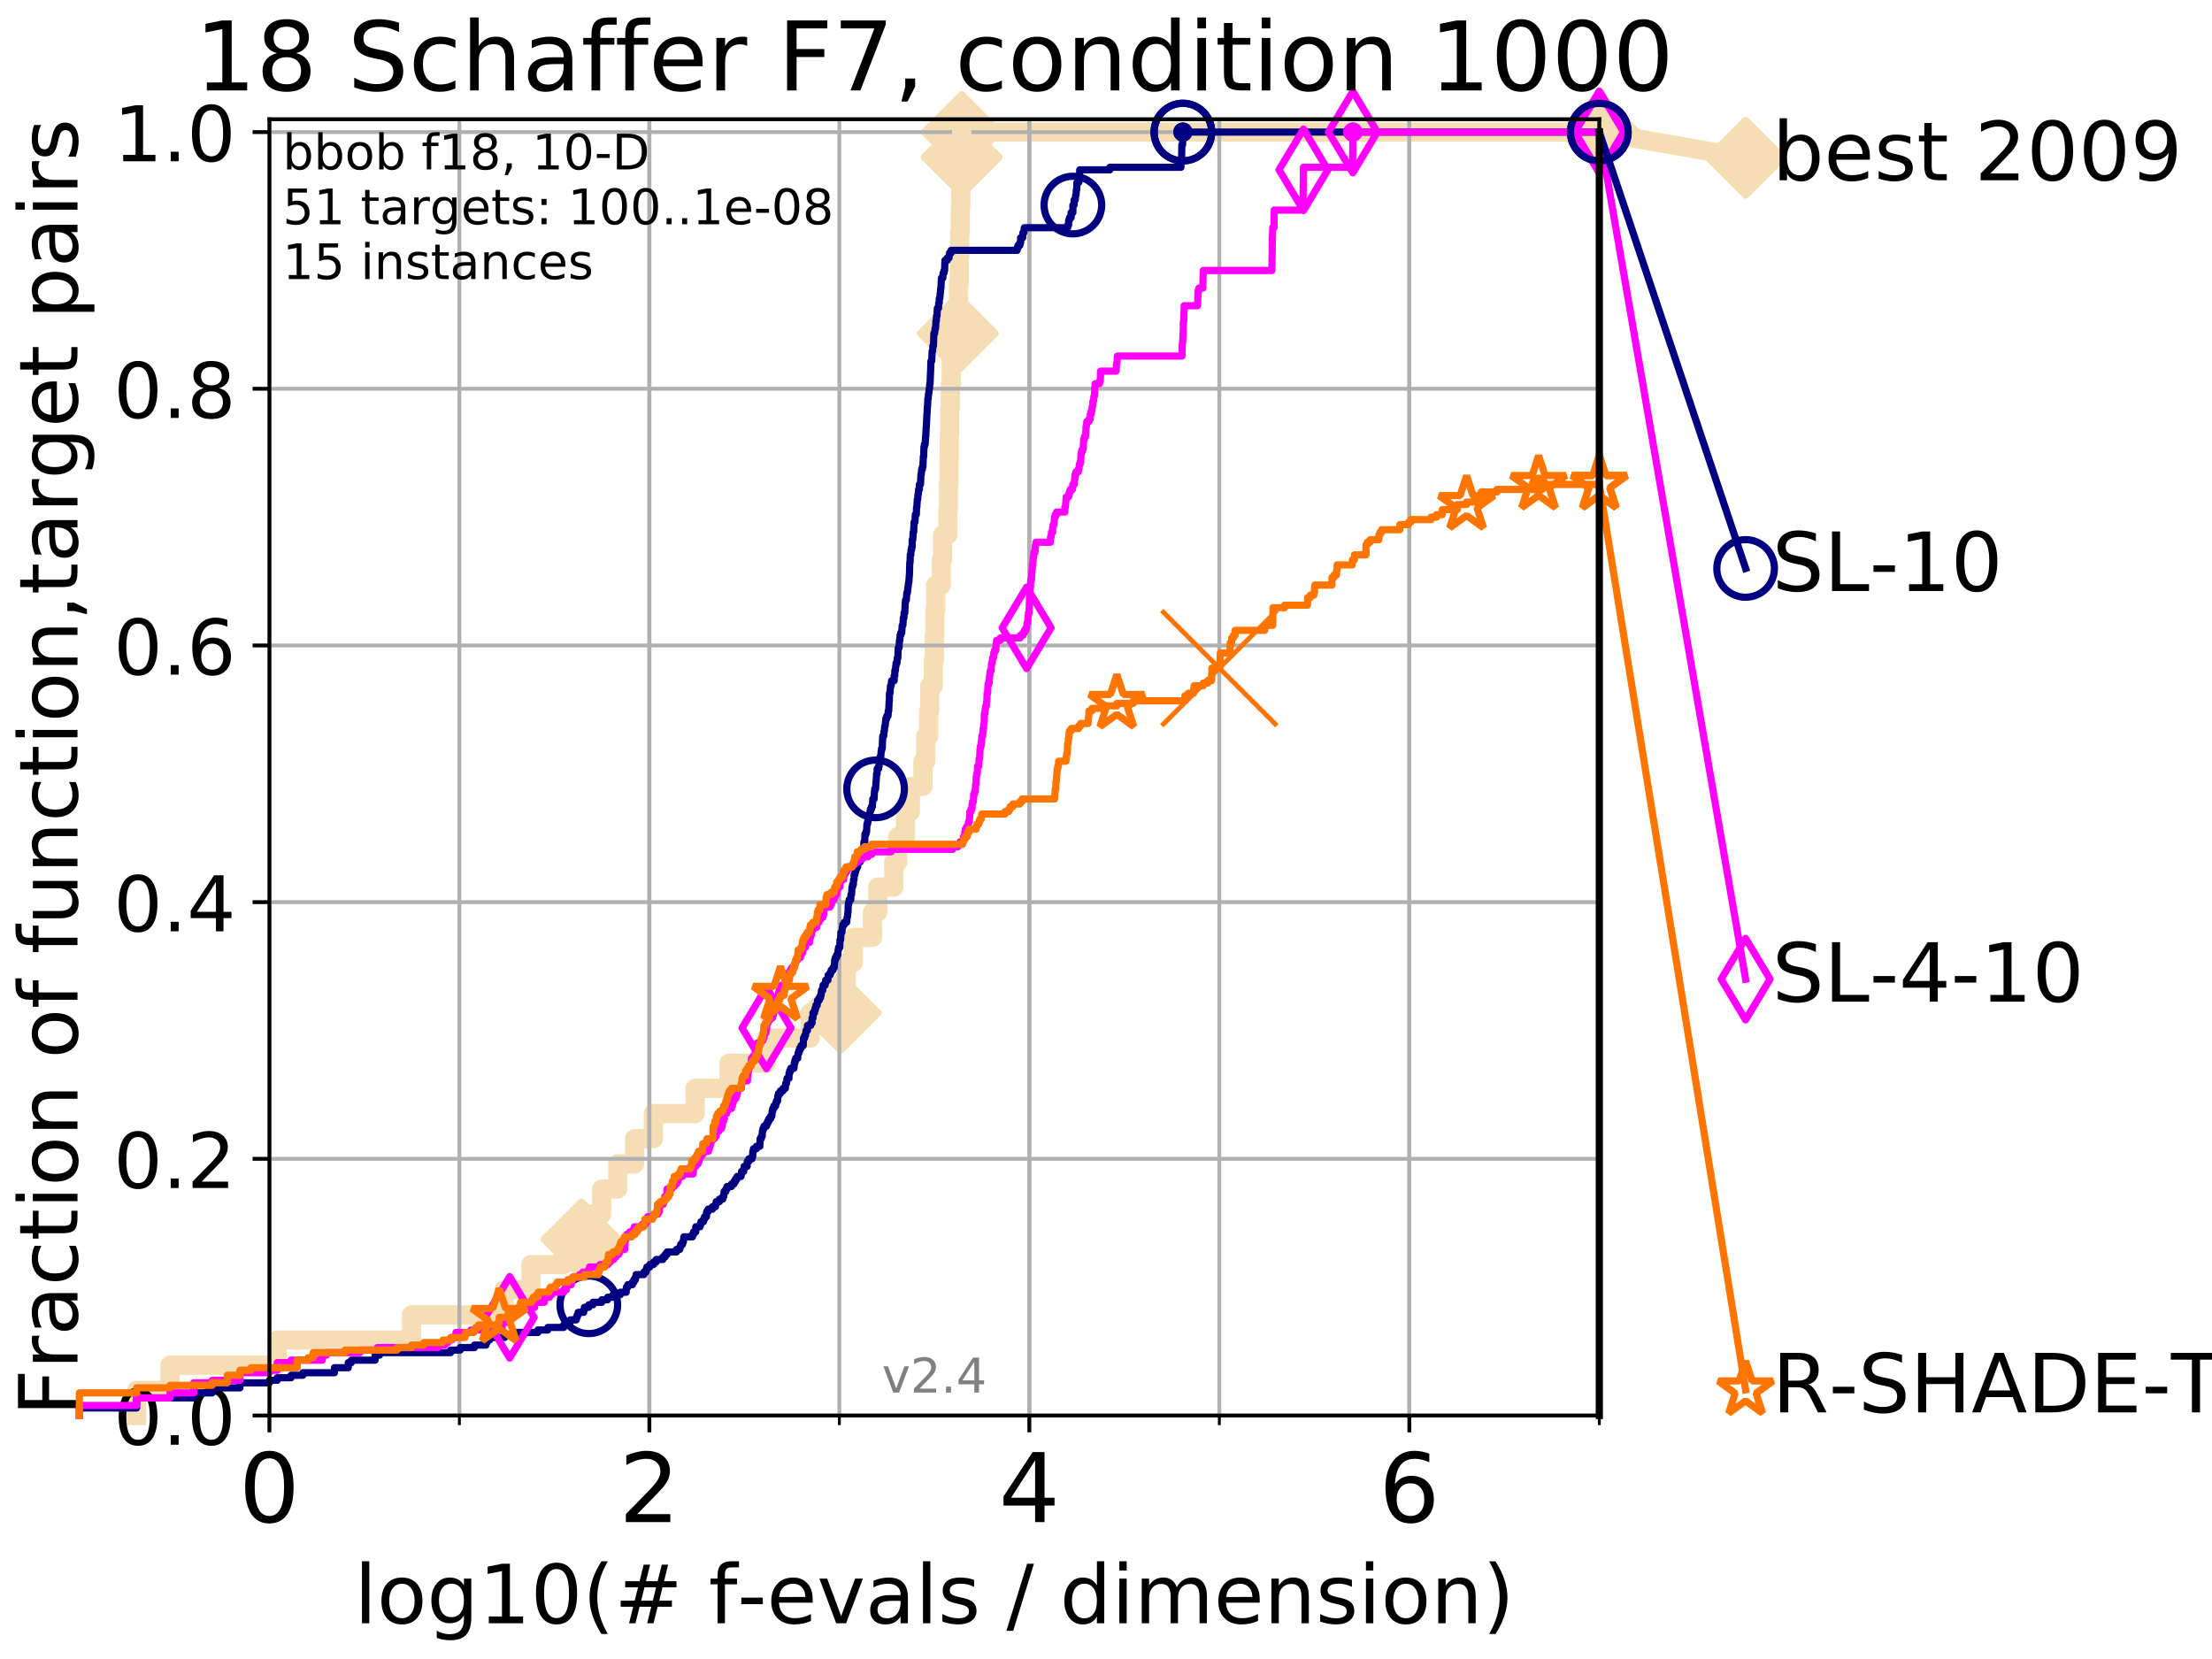 <?xml version="1.0" encoding="utf-8" standalone="no"?>
<!DOCTYPE svg PUBLIC "-//W3C//DTD SVG 1.1//EN"
  "http://www.w3.org/Graphics/SVG/1.1/DTD/svg11.dtd">
<!-- Created with matplotlib (http://matplotlib.org/) -->
<svg height="345.6pt" version="1.1" viewBox="0 0 460.8 345.6" width="460.8pt" xmlns="http://www.w3.org/2000/svg" xmlns:xlink="http://www.w3.org/1999/xlink">
 <defs>
  <style type="text/css">
*{stroke-linecap:butt;stroke-linejoin:round;}
  </style>
 </defs>
 <g id="figure_1">
  <g id="patch_1">
   <path d="M 0 345.6 
L 460.8 345.6 
L 460.8 0 
L 0 0 
z
" style="fill:#ffffff;"/>
  </g>
  <g id="axes_1">
   <g id="patch_2">
    <path d="M 56.12 294.88 
L 333.168 294.88 
L 333.168 24.84 
L 56.12 24.84 
z
" style="fill:#ffffff;"/>
   </g>
   <g id="line2d_1">
    <path d="M 28.456 294.88 
L 28.456 289.638 
L 35.425 289.638 
L 35.425 284.395 
L 57.758 284.395 
L 57.758 279.153 
L 85.732 279.153 
L 85.732 273.91 
L 105.02 273.91 
L 105.02 268.668 
L 110.603 268.668 
L 110.603 263.425 
L 117.378 263.425 
L 117.378 258.183 
L 121.126 258.183 
L 121.126 252.94 
L 125.341 252.94 
L 125.341 247.698 
L 128.698 247.698 
L 128.698 242.455 
L 132.198 242.455 
L 132.198 237.213 
L 136.115 237.213 
L 136.115 231.97 
L 144.807 231.97 
L 144.807 226.728 
L 151.878 226.728 
L 151.878 221.485 
L 159.63 221.485 
L 159.63 216.243 
L 168.754 216.243 
L 168.754 211 
L 175.124 211 
L 175.124 205.758 
L 176.3 205.758 
L 176.3 200.515 
L 177.77 200.515 
L 177.77 195.273 
L 181.759 195.273 
L 181.759 190.03 
L 182.856 190.03 
L 182.856 184.788 
L 186.191 184.788 
L 186.191 179.546 
L 187.019 179.546 
L 187.019 174.303 
L 188.622 174.303 
L 188.622 169.061 
L 189.645 169.061 
L 189.645 163.818 
L 192.265 163.818 
L 192.265 158.576 
L 192.86 158.576 
L 192.86 153.333 
L 193.457 153.333 
L 193.457 148.091 
L 193.684 148.091 
L 193.684 142.848 
L 194.419 142.848 
L 194.419 137.606 
L 194.637 137.606 
L 194.637 132.363 
L 194.748 132.363 
L 194.748 127.121 
L 194.924 127.121 
L 194.924 121.878 
L 196.073 121.878 
L 196.073 116.636 
L 196.348 116.636 
L 196.348 111.393 
L 197.452 111.393 
L 197.452 106.151 
L 197.567 106.151 
L 197.567 100.908 
L 197.692 100.908 
L 197.692 95.666 
L 197.752 95.666 
L 197.752 90.423 
L 197.822 90.423 
L 197.822 85.181 
L 197.979 85.181 
L 197.979 79.938 
L 198.154 79.938 
L 198.154 74.696 
L 198.431 74.696 
L 198.431 69.453 
L 199.527 69.453 
L 199.527 64.211 
L 199.661 64.211 
L 199.661 58.969 
L 199.809 58.969 
L 199.809 53.726 
L 199.926 53.726 
L 199.926 48.484 
L 200.05 48.484 
L 200.05 43.241 
L 200.147 43.241 
L 200.147 37.999 
L 200.241 37.999 
L 200.241 32.756 
L 200.334 32.756 
L 200.334 27.514 
L 333.168 27.514 
" style="fill:none;stroke:#f5deb3;stroke-linecap:square;stroke-width:4;"/>
   </g>
   <g id="line2d_2">
    <defs>
     <path d="M -0 7.778 
L 7.778 0 
L 0 -7.778 
L -7.778 -0 
z
" id="m22da8e9db9" style="stroke:#f5deb3;stroke-linejoin:miter;stroke-width:1.5;"/>
    </defs>
    <g>
     <use style="fill:#f5deb3;stroke:#f5deb3;stroke-linejoin:miter;stroke-width:1.5;" x="121.126" xlink:href="#m22da8e9db9" y="258.183"/>
     <use style="fill:#f5deb3;stroke:#f5deb3;stroke-linejoin:miter;stroke-width:1.5;" x="175.124" xlink:href="#m22da8e9db9" y="211"/>
     <use style="fill:#f5deb3;stroke:#f5deb3;stroke-linejoin:miter;stroke-width:1.5;" x="199.527" xlink:href="#m22da8e9db9" y="69.453"/>
     <use style="fill:#f5deb3;stroke:#f5deb3;stroke-linejoin:miter;stroke-width:1.5;" x="200.334" xlink:href="#m22da8e9db9" y="32.756"/>
     <use style="fill:#f5deb3;stroke:#f5deb3;stroke-linejoin:miter;stroke-width:1.5;" x="200.334" xlink:href="#m22da8e9db9" y="27.514"/>
     <use style="fill:#f5deb3;stroke:#f5deb3;stroke-linejoin:miter;stroke-width:1.5;" x="333.168" xlink:href="#m22da8e9db9" y="27.514"/>
    </g>
   </g>
   <g id="line2d_3">
    <path style="fill:none;stroke:#f5deb3;stroke-linecap:square;stroke-width:4;"/>
    <g/>
   </g>
   <g id="line2d_4">
    <path d="M 333.168 27.514 
L 363.643 32.861 
" style="fill:none;stroke:#f5deb3;stroke-linecap:square;stroke-width:4;"/>
    <g>
     <use style="fill:#f5deb3;stroke:#f5deb3;stroke-linejoin:miter;stroke-width:1.5;" x="333.168" xlink:href="#m22da8e9db9" y="27.514"/>
     <use style="fill:#f5deb3;stroke:#f5deb3;stroke-linejoin:miter;stroke-width:1.5;" x="363.643" xlink:href="#m22da8e9db9" y="32.861"/>
    </g>
   </g>
   <g id="matplotlib.axis_1">
    <g id="xtick_1">
     <g id="line2d_5">
      <path clip-path="url(#p6a5c5d597b)" d="M 56.12 294.88 
L 56.12 24.84 
" style="fill:none;stroke:#b0b0b0;stroke-linecap:square;stroke-width:0.8;"/>
     </g>
     <g id="line2d_6">
      <defs>
       <path d="M 0 0 
L 0 3.5 
" id="ma6e05128b7" style="stroke:#000000;stroke-width:0.8;"/>
      </defs>
      <g>
       <use style="stroke:#000000;stroke-width:0.8;" x="56.12" xlink:href="#ma6e05128b7" y="294.88"/>
      </g>
     </g>
     <g id="text_1">
      <!-- 0 -->
      <defs>
       <path d="M 31.781 66.406 
Q 24.172 66.406 20.328 58.906 
Q 16.5 51.422 16.5 36.375 
Q 16.5 21.391 20.328 13.891 
Q 24.172 6.391 31.781 6.391 
Q 39.453 6.391 43.281 13.891 
Q 47.125 21.391 47.125 36.375 
Q 47.125 51.422 43.281 58.906 
Q 39.453 66.406 31.781 66.406 
z
M 31.781 74.219 
Q 44.047 74.219 50.516 64.516 
Q 56.984 54.828 56.984 36.375 
Q 56.984 17.969 50.516 8.266 
Q 44.047 -1.422 31.781 -1.422 
Q 19.531 -1.422 13.062 8.266 
Q 6.594 17.969 6.594 36.375 
Q 6.594 54.828 13.062 64.516 
Q 19.531 74.219 31.781 74.219 
z
" id="DejaVuSans-30"/>
      </defs>
      <g transform="translate(49.758 317.077)scale(0.2 -0.2)">
       <use xlink:href="#DejaVuSans-30"/>
      </g>
     </g>
    </g>
    <g id="xtick_2">
     <g id="line2d_7">
      <path clip-path="url(#p6a5c5d597b)" d="M 135.277 294.88 
L 135.277 24.84 
" style="fill:none;stroke:#b0b0b0;stroke-linecap:square;stroke-width:0.8;"/>
     </g>
     <g id="line2d_8">
      <g>
       <use style="stroke:#000000;stroke-width:0.8;" x="135.277" xlink:href="#ma6e05128b7" y="294.88"/>
      </g>
     </g>
     <g id="text_2">
      <!-- 2 -->
      <defs>
       <path d="M 19.188 8.297 
L 53.609 8.297 
L 53.609 0 
L 7.328 0 
L 7.328 8.297 
Q 12.938 14.109 22.625 23.891 
Q 32.328 33.688 34.812 36.531 
Q 39.547 41.844 41.422 45.531 
Q 43.312 49.219 43.312 52.781 
Q 43.312 58.594 39.234 62.25 
Q 35.156 65.922 28.609 65.922 
Q 23.969 65.922 18.812 64.312 
Q 13.672 62.703 7.812 59.422 
L 7.812 69.391 
Q 13.766 71.781 18.938 73 
Q 24.125 74.219 28.422 74.219 
Q 39.75 74.219 46.484 68.547 
Q 53.219 62.891 53.219 53.422 
Q 53.219 48.922 51.531 44.891 
Q 49.859 40.875 45.406 35.406 
Q 44.188 33.984 37.641 27.219 
Q 31.109 20.453 19.188 8.297 
z
" id="DejaVuSans-32"/>
      </defs>
      <g transform="translate(128.914 317.077)scale(0.2 -0.2)">
       <use xlink:href="#DejaVuSans-32"/>
      </g>
     </g>
    </g>
    <g id="xtick_3">
     <g id="line2d_9">
      <path clip-path="url(#p6a5c5d597b)" d="M 214.433 294.88 
L 214.433 24.84 
" style="fill:none;stroke:#b0b0b0;stroke-linecap:square;stroke-width:0.8;"/>
     </g>
     <g id="line2d_10">
      <g>
       <use style="stroke:#000000;stroke-width:0.8;" x="214.433" xlink:href="#ma6e05128b7" y="294.88"/>
      </g>
     </g>
     <g id="text_3">
      <!-- 4 -->
      <defs>
       <path d="M 37.797 64.312 
L 12.891 25.391 
L 37.797 25.391 
z
M 35.203 72.906 
L 47.609 72.906 
L 47.609 25.391 
L 58.016 25.391 
L 58.016 17.188 
L 47.609 17.188 
L 47.609 0 
L 37.797 0 
L 37.797 17.188 
L 4.891 17.188 
L 4.891 26.703 
z
" id="DejaVuSans-34"/>
      </defs>
      <g transform="translate(208.071 317.077)scale(0.2 -0.2)">
       <use xlink:href="#DejaVuSans-34"/>
      </g>
     </g>
    </g>
    <g id="xtick_4">
     <g id="line2d_11">
      <path clip-path="url(#p6a5c5d597b)" d="M 293.59 294.88 
L 293.59 24.84 
" style="fill:none;stroke:#b0b0b0;stroke-linecap:square;stroke-width:0.8;"/>
     </g>
     <g id="line2d_12">
      <g>
       <use style="stroke:#000000;stroke-width:0.8;" x="293.59" xlink:href="#ma6e05128b7" y="294.88"/>
      </g>
     </g>
     <g id="text_4">
      <!-- 6 -->
      <defs>
       <path d="M 33.016 40.375 
Q 26.375 40.375 22.484 35.828 
Q 18.609 31.297 18.609 23.391 
Q 18.609 15.531 22.484 10.953 
Q 26.375 6.391 33.016 6.391 
Q 39.656 6.391 43.531 10.953 
Q 47.406 15.531 47.406 23.391 
Q 47.406 31.297 43.531 35.828 
Q 39.656 40.375 33.016 40.375 
z
M 52.594 71.297 
L 52.594 62.312 
Q 48.875 64.062 45.094 64.984 
Q 41.312 65.922 37.594 65.922 
Q 27.828 65.922 22.672 59.328 
Q 17.531 52.734 16.797 39.406 
Q 19.672 43.656 24.016 45.922 
Q 28.375 48.188 33.594 48.188 
Q 44.578 48.188 50.953 41.516 
Q 57.328 34.859 57.328 23.391 
Q 57.328 12.156 50.688 5.359 
Q 44.047 -1.422 33.016 -1.422 
Q 20.359 -1.422 13.672 8.266 
Q 6.984 17.969 6.984 36.375 
Q 6.984 53.656 15.188 63.938 
Q 23.391 74.219 37.203 74.219 
Q 40.922 74.219 44.703 73.484 
Q 48.484 72.75 52.594 71.297 
z
" id="DejaVuSans-36"/>
      </defs>
      <g transform="translate(287.227 317.077)scale(0.2 -0.2)">
       <use xlink:href="#DejaVuSans-36"/>
      </g>
     </g>
    </g>
    <g id="xtick_5">
     <g id="line2d_13">
      <path clip-path="url(#p6a5c5d597b)" d="M 56.12 294.88 
L 56.12 24.84 
" style="fill:none;stroke:#b0b0b0;stroke-linecap:square;stroke-width:0.8;"/>
     </g>
     <g id="line2d_14">
      <defs>
       <path d="M 0 0 
L 0 2 
" id="m29b569e17c" style="stroke:#000000;stroke-width:0.6;"/>
      </defs>
      <g>
       <use style="stroke:#000000;stroke-width:0.6;" x="56.12" xlink:href="#m29b569e17c" y="294.88"/>
      </g>
     </g>
    </g>
    <g id="xtick_6">
     <g id="line2d_15">
      <path clip-path="url(#p6a5c5d597b)" d="M 95.698 294.88 
L 95.698 24.84 
" style="fill:none;stroke:#b0b0b0;stroke-linecap:square;stroke-width:0.8;"/>
     </g>
     <g id="line2d_16">
      <g>
       <use style="stroke:#000000;stroke-width:0.6;" x="95.698" xlink:href="#m29b569e17c" y="294.88"/>
      </g>
     </g>
    </g>
    <g id="xtick_7">
     <g id="line2d_17">
      <path clip-path="url(#p6a5c5d597b)" d="M 135.277 294.88 
L 135.277 24.84 
" style="fill:none;stroke:#b0b0b0;stroke-linecap:square;stroke-width:0.8;"/>
     </g>
     <g id="line2d_18">
      <g>
       <use style="stroke:#000000;stroke-width:0.6;" x="135.277" xlink:href="#m29b569e17c" y="294.88"/>
      </g>
     </g>
    </g>
    <g id="xtick_8">
     <g id="line2d_19">
      <path clip-path="url(#p6a5c5d597b)" d="M 174.855 294.88 
L 174.855 24.84 
" style="fill:none;stroke:#b0b0b0;stroke-linecap:square;stroke-width:0.8;"/>
     </g>
     <g id="line2d_20">
      <g>
       <use style="stroke:#000000;stroke-width:0.6;" x="174.855" xlink:href="#m29b569e17c" y="294.88"/>
      </g>
     </g>
    </g>
    <g id="xtick_9">
     <g id="line2d_21">
      <path clip-path="url(#p6a5c5d597b)" d="M 214.433 294.88 
L 214.433 24.84 
" style="fill:none;stroke:#b0b0b0;stroke-linecap:square;stroke-width:0.8;"/>
     </g>
     <g id="line2d_22">
      <g>
       <use style="stroke:#000000;stroke-width:0.6;" x="214.433" xlink:href="#m29b569e17c" y="294.88"/>
      </g>
     </g>
    </g>
    <g id="xtick_10">
     <g id="line2d_23">
      <path clip-path="url(#p6a5c5d597b)" d="M 254.011 294.88 
L 254.011 24.84 
" style="fill:none;stroke:#b0b0b0;stroke-linecap:square;stroke-width:0.8;"/>
     </g>
     <g id="line2d_24">
      <g>
       <use style="stroke:#000000;stroke-width:0.6;" x="254.011" xlink:href="#m29b569e17c" y="294.88"/>
      </g>
     </g>
    </g>
    <g id="xtick_11">
     <g id="line2d_25">
      <path clip-path="url(#p6a5c5d597b)" d="M 293.59 294.88 
L 293.59 24.84 
" style="fill:none;stroke:#b0b0b0;stroke-linecap:square;stroke-width:0.8;"/>
     </g>
     <g id="line2d_26">
      <g>
       <use style="stroke:#000000;stroke-width:0.6;" x="293.59" xlink:href="#m29b569e17c" y="294.88"/>
      </g>
     </g>
    </g>
    <g id="xtick_12">
     <g id="line2d_27">
      <path clip-path="url(#p6a5c5d597b)" d="M 333.168 294.88 
L 333.168 24.84 
" style="fill:none;stroke:#b0b0b0;stroke-linecap:square;stroke-width:0.8;"/>
     </g>
     <g id="line2d_28">
      <g>
       <use style="stroke:#000000;stroke-width:0.6;" x="333.168" xlink:href="#m29b569e17c" y="294.88"/>
      </g>
     </g>
    </g>
    <g id="text_5">
     <!-- log10(# f-evals / dimension) -->
     <defs>
      <path d="M 9.422 75.984 
L 18.406 75.984 
L 18.406 0 
L 9.422 0 
z
" id="DejaVuSans-6c"/>
      <path d="M 30.609 48.391 
Q 23.391 48.391 19.188 42.75 
Q 14.984 37.109 14.984 27.297 
Q 14.984 17.484 19.156 11.844 
Q 23.344 6.203 30.609 6.203 
Q 37.797 6.203 41.984 11.859 
Q 46.188 17.531 46.188 27.297 
Q 46.188 37.016 41.984 42.703 
Q 37.797 48.391 30.609 48.391 
z
M 30.609 56 
Q 42.328 56 49.016 48.375 
Q 55.719 40.766 55.719 27.297 
Q 55.719 13.875 49.016 6.219 
Q 42.328 -1.422 30.609 -1.422 
Q 18.844 -1.422 12.172 6.219 
Q 5.516 13.875 5.516 27.297 
Q 5.516 40.766 12.172 48.375 
Q 18.844 56 30.609 56 
z
" id="DejaVuSans-6f"/>
      <path d="M 45.406 27.984 
Q 45.406 37.75 41.375 43.109 
Q 37.359 48.484 30.078 48.484 
Q 22.859 48.484 18.828 43.109 
Q 14.797 37.75 14.797 27.984 
Q 14.797 18.266 18.828 12.891 
Q 22.859 7.516 30.078 7.516 
Q 37.359 7.516 41.375 12.891 
Q 45.406 18.266 45.406 27.984 
z
M 54.391 6.781 
Q 54.391 -7.172 48.188 -13.984 
Q 42 -20.797 29.203 -20.797 
Q 24.469 -20.797 20.266 -20.094 
Q 16.062 -19.391 12.109 -17.922 
L 12.109 -9.188 
Q 16.062 -11.328 19.922 -12.344 
Q 23.781 -13.375 27.781 -13.375 
Q 36.625 -13.375 41.016 -8.766 
Q 45.406 -4.156 45.406 5.172 
L 45.406 9.625 
Q 42.625 4.781 38.281 2.391 
Q 33.938 0 27.875 0 
Q 17.828 0 11.672 7.656 
Q 5.516 15.328 5.516 27.984 
Q 5.516 40.672 11.672 48.328 
Q 17.828 56 27.875 56 
Q 33.938 56 38.281 53.609 
Q 42.625 51.219 45.406 46.391 
L 45.406 54.688 
L 54.391 54.688 
z
" id="DejaVuSans-67"/>
      <path d="M 12.406 8.297 
L 28.516 8.297 
L 28.516 63.922 
L 10.984 60.406 
L 10.984 69.391 
L 28.422 72.906 
L 38.281 72.906 
L 38.281 8.297 
L 54.391 8.297 
L 54.391 0 
L 12.406 0 
z
" id="DejaVuSans-31"/>
      <path d="M 31 75.875 
Q 24.469 64.656 21.281 53.656 
Q 18.109 42.672 18.109 31.391 
Q 18.109 20.125 21.312 9.062 
Q 24.516 -2 31 -13.188 
L 23.188 -13.188 
Q 15.875 -1.703 12.234 9.375 
Q 8.594 20.453 8.594 31.391 
Q 8.594 42.281 12.203 53.312 
Q 15.828 64.359 23.188 75.875 
z
" id="DejaVuSans-28"/>
      <path d="M 51.125 44 
L 36.922 44 
L 32.812 27.688 
L 47.125 27.688 
z
M 43.797 71.781 
L 38.719 51.516 
L 52.984 51.516 
L 58.109 71.781 
L 65.922 71.781 
L 60.891 51.516 
L 76.125 51.516 
L 76.125 44 
L 58.984 44 
L 54.984 27.688 
L 70.516 27.688 
L 70.516 20.219 
L 53.078 20.219 
L 48 0 
L 40.188 0 
L 45.219 20.219 
L 30.906 20.219 
L 25.875 0 
L 18.016 0 
L 23.094 20.219 
L 7.719 20.219 
L 7.719 27.688 
L 24.906 27.688 
L 29 44 
L 13.281 44 
L 13.281 51.516 
L 30.906 51.516 
L 35.891 71.781 
z
" id="DejaVuSans-23"/>
      <path id="DejaVuSans-20"/>
      <path d="M 37.109 75.984 
L 37.109 68.5 
L 28.516 68.5 
Q 23.688 68.5 21.797 66.547 
Q 19.922 64.594 19.922 59.516 
L 19.922 54.688 
L 34.719 54.688 
L 34.719 47.703 
L 19.922 47.703 
L 19.922 0 
L 10.891 0 
L 10.891 47.703 
L 2.297 47.703 
L 2.297 54.688 
L 10.891 54.688 
L 10.891 58.5 
Q 10.891 67.625 15.141 71.797 
Q 19.391 75.984 28.609 75.984 
z
" id="DejaVuSans-66"/>
      <path d="M 4.891 31.391 
L 31.203 31.391 
L 31.203 23.391 
L 4.891 23.391 
z
" id="DejaVuSans-2d"/>
      <path d="M 56.203 29.594 
L 56.203 25.203 
L 14.891 25.203 
Q 15.484 15.922 20.484 11.062 
Q 25.484 6.203 34.422 6.203 
Q 39.594 6.203 44.453 7.469 
Q 49.312 8.734 54.109 11.281 
L 54.109 2.781 
Q 49.266 0.734 44.188 -0.344 
Q 39.109 -1.422 33.891 -1.422 
Q 20.797 -1.422 13.156 6.188 
Q 5.516 13.812 5.516 26.812 
Q 5.516 40.234 12.766 48.109 
Q 20.016 56 32.328 56 
Q 43.359 56 49.781 48.891 
Q 56.203 41.797 56.203 29.594 
z
M 47.219 32.234 
Q 47.125 39.594 43.094 43.984 
Q 39.062 48.391 32.422 48.391 
Q 24.906 48.391 20.391 44.141 
Q 15.875 39.891 15.188 32.172 
z
" id="DejaVuSans-65"/>
      <path d="M 2.984 54.688 
L 12.5 54.688 
L 29.594 8.797 
L 46.688 54.688 
L 56.203 54.688 
L 35.688 0 
L 23.484 0 
z
" id="DejaVuSans-76"/>
      <path d="M 34.281 27.484 
Q 23.391 27.484 19.188 25 
Q 14.984 22.516 14.984 16.5 
Q 14.984 11.719 18.141 8.906 
Q 21.297 6.109 26.703 6.109 
Q 34.188 6.109 38.703 11.406 
Q 43.219 16.703 43.219 25.484 
L 43.219 27.484 
z
M 52.203 31.203 
L 52.203 0 
L 43.219 0 
L 43.219 8.297 
Q 40.141 3.328 35.547 0.953 
Q 30.953 -1.422 24.312 -1.422 
Q 15.922 -1.422 10.953 3.297 
Q 6 8.016 6 15.922 
Q 6 25.141 12.172 29.828 
Q 18.359 34.516 30.609 34.516 
L 43.219 34.516 
L 43.219 35.406 
Q 43.219 41.609 39.141 45 
Q 35.062 48.391 27.688 48.391 
Q 23 48.391 18.547 47.266 
Q 14.109 46.141 10.016 43.891 
L 10.016 52.203 
Q 14.938 54.109 19.578 55.047 
Q 24.219 56 28.609 56 
Q 40.484 56 46.344 49.844 
Q 52.203 43.703 52.203 31.203 
z
" id="DejaVuSans-61"/>
      <path d="M 44.281 53.078 
L 44.281 44.578 
Q 40.484 46.531 36.375 47.5 
Q 32.281 48.484 27.875 48.484 
Q 21.188 48.484 17.844 46.438 
Q 14.5 44.391 14.5 40.281 
Q 14.5 37.156 16.891 35.375 
Q 19.281 33.594 26.516 31.984 
L 29.594 31.297 
Q 39.156 29.25 43.188 25.516 
Q 47.219 21.781 47.219 15.094 
Q 47.219 7.469 41.188 3.016 
Q 35.156 -1.422 24.609 -1.422 
Q 20.219 -1.422 15.453 -0.562 
Q 10.688 0.297 5.422 2 
L 5.422 11.281 
Q 10.406 8.688 15.234 7.391 
Q 20.062 6.109 24.812 6.109 
Q 31.156 6.109 34.562 8.281 
Q 37.984 10.453 37.984 14.406 
Q 37.984 18.062 35.516 20.016 
Q 33.062 21.969 24.703 23.781 
L 21.578 24.516 
Q 13.234 26.266 9.516 29.906 
Q 5.812 33.547 5.812 39.891 
Q 5.812 47.609 11.281 51.797 
Q 16.75 56 26.812 56 
Q 31.781 56 36.172 55.266 
Q 40.578 54.547 44.281 53.078 
z
" id="DejaVuSans-73"/>
      <path d="M 25.391 72.906 
L 33.688 72.906 
L 8.297 -9.281 
L 0 -9.281 
z
" id="DejaVuSans-2f"/>
      <path d="M 45.406 46.391 
L 45.406 75.984 
L 54.391 75.984 
L 54.391 0 
L 45.406 0 
L 45.406 8.203 
Q 42.578 3.328 38.25 0.953 
Q 33.938 -1.422 27.875 -1.422 
Q 17.969 -1.422 11.734 6.484 
Q 5.516 14.406 5.516 27.297 
Q 5.516 40.188 11.734 48.094 
Q 17.969 56 27.875 56 
Q 33.938 56 38.25 53.625 
Q 42.578 51.266 45.406 46.391 
z
M 14.797 27.297 
Q 14.797 17.391 18.875 11.75 
Q 22.953 6.109 30.078 6.109 
Q 37.203 6.109 41.297 11.75 
Q 45.406 17.391 45.406 27.297 
Q 45.406 37.203 41.297 42.844 
Q 37.203 48.484 30.078 48.484 
Q 22.953 48.484 18.875 42.844 
Q 14.797 37.203 14.797 27.297 
z
" id="DejaVuSans-64"/>
      <path d="M 9.422 54.688 
L 18.406 54.688 
L 18.406 0 
L 9.422 0 
z
M 9.422 75.984 
L 18.406 75.984 
L 18.406 64.594 
L 9.422 64.594 
z
" id="DejaVuSans-69"/>
      <path d="M 52 44.188 
Q 55.375 50.25 60.062 53.125 
Q 64.75 56 71.094 56 
Q 79.641 56 84.281 50.016 
Q 88.922 44.047 88.922 33.016 
L 88.922 0 
L 79.891 0 
L 79.891 32.719 
Q 79.891 40.578 77.094 44.375 
Q 74.312 48.188 68.609 48.188 
Q 61.625 48.188 57.562 43.547 
Q 53.516 38.922 53.516 30.906 
L 53.516 0 
L 44.484 0 
L 44.484 32.719 
Q 44.484 40.625 41.703 44.406 
Q 38.922 48.188 33.109 48.188 
Q 26.219 48.188 22.156 43.531 
Q 18.109 38.875 18.109 30.906 
L 18.109 0 
L 9.078 0 
L 9.078 54.688 
L 18.109 54.688 
L 18.109 46.188 
Q 21.188 51.219 25.484 53.609 
Q 29.781 56 35.688 56 
Q 41.656 56 45.828 52.969 
Q 50 49.953 52 44.188 
z
" id="DejaVuSans-6d"/>
      <path d="M 54.891 33.016 
L 54.891 0 
L 45.906 0 
L 45.906 32.719 
Q 45.906 40.484 42.875 44.328 
Q 39.844 48.188 33.797 48.188 
Q 26.516 48.188 22.312 43.547 
Q 18.109 38.922 18.109 30.906 
L 18.109 0 
L 9.078 0 
L 9.078 54.688 
L 18.109 54.688 
L 18.109 46.188 
Q 21.344 51.125 25.703 53.562 
Q 30.078 56 35.797 56 
Q 45.219 56 50.047 50.172 
Q 54.891 44.344 54.891 33.016 
z
" id="DejaVuSans-6e"/>
      <path d="M 8.016 75.875 
L 15.828 75.875 
Q 23.141 64.359 26.781 53.312 
Q 30.422 42.281 30.422 31.391 
Q 30.422 20.453 26.781 9.375 
Q 23.141 -1.703 15.828 -13.188 
L 8.016 -13.188 
Q 14.5 -2 17.703 9.062 
Q 20.906 20.125 20.906 31.391 
Q 20.906 42.672 17.703 53.656 
Q 14.5 64.656 8.016 75.875 
z
" id="DejaVuSans-29"/>
     </defs>
     <g transform="translate(73.803 338.154)scale(0.17 -0.17)">
      <use xlink:href="#DejaVuSans-6c"/>
      <use x="27.783" xlink:href="#DejaVuSans-6f"/>
      <use x="88.965" xlink:href="#DejaVuSans-67"/>
      <use x="152.441" xlink:href="#DejaVuSans-31"/>
      <use x="216.064" xlink:href="#DejaVuSans-30"/>
      <use x="279.688" xlink:href="#DejaVuSans-28"/>
      <use x="318.701" xlink:href="#DejaVuSans-23"/>
      <use x="402.49" xlink:href="#DejaVuSans-20"/>
      <use x="434.277" xlink:href="#DejaVuSans-66"/>
      <use x="469.404" xlink:href="#DejaVuSans-2d"/>
      <use x="505.488" xlink:href="#DejaVuSans-65"/>
      <use x="567.012" xlink:href="#DejaVuSans-76"/>
      <use x="626.191" xlink:href="#DejaVuSans-61"/>
      <use x="687.471" xlink:href="#DejaVuSans-6c"/>
      <use x="715.254" xlink:href="#DejaVuSans-73"/>
      <use x="767.354" xlink:href="#DejaVuSans-20"/>
      <use x="799.141" xlink:href="#DejaVuSans-2f"/>
      <use x="832.832" xlink:href="#DejaVuSans-20"/>
      <use x="864.619" xlink:href="#DejaVuSans-64"/>
      <use x="928.096" xlink:href="#DejaVuSans-69"/>
      <use x="955.879" xlink:href="#DejaVuSans-6d"/>
      <use x="1053.291" xlink:href="#DejaVuSans-65"/>
      <use x="1114.814" xlink:href="#DejaVuSans-6e"/>
      <use x="1178.193" xlink:href="#DejaVuSans-73"/>
      <use x="1230.293" xlink:href="#DejaVuSans-69"/>
      <use x="1258.076" xlink:href="#DejaVuSans-6f"/>
      <use x="1319.258" xlink:href="#DejaVuSans-6e"/>
      <use x="1382.637" xlink:href="#DejaVuSans-29"/>
     </g>
    </g>
   </g>
   <g id="matplotlib.axis_2">
    <g id="ytick_1">
     <g id="line2d_29">
      <path clip-path="url(#p6a5c5d597b)" d="M 56.12 294.88 
L 333.168 294.88 
" style="fill:none;stroke:#b0b0b0;stroke-linecap:square;stroke-width:0.8;"/>
     </g>
     <g id="line2d_30">
      <defs>
       <path d="M 0 0 
L -3.5 0 
" id="mb815876e01" style="stroke:#000000;stroke-width:0.8;"/>
      </defs>
      <g>
       <use style="stroke:#000000;stroke-width:0.8;" x="56.12" xlink:href="#mb815876e01" y="294.88"/>
      </g>
     </g>
     <g id="text_6">
      <!-- 0.0 -->
      <defs>
       <path d="M 10.688 12.406 
L 21 12.406 
L 21 0 
L 10.688 0 
z
" id="DejaVuSans-2e"/>
      </defs>
      <g transform="translate(23.675 300.959)scale(0.16 -0.16)">
       <use xlink:href="#DejaVuSans-30"/>
       <use x="63.623" xlink:href="#DejaVuSans-2e"/>
       <use x="95.41" xlink:href="#DejaVuSans-30"/>
      </g>
     </g>
    </g>
    <g id="ytick_2">
     <g id="line2d_31">
      <path clip-path="url(#p6a5c5d597b)" d="M 56.12 241.407 
L 333.168 241.407 
" style="fill:none;stroke:#b0b0b0;stroke-linecap:square;stroke-width:0.8;"/>
     </g>
     <g id="line2d_32">
      <g>
       <use style="stroke:#000000;stroke-width:0.8;" x="56.12" xlink:href="#mb815876e01" y="241.407"/>
      </g>
     </g>
     <g id="text_7">
      <!-- 0.2 -->
      <g transform="translate(23.675 247.485)scale(0.16 -0.16)">
       <use xlink:href="#DejaVuSans-30"/>
       <use x="63.623" xlink:href="#DejaVuSans-2e"/>
       <use x="95.41" xlink:href="#DejaVuSans-32"/>
      </g>
     </g>
    </g>
    <g id="ytick_3">
     <g id="line2d_33">
      <path clip-path="url(#p6a5c5d597b)" d="M 56.12 187.933 
L 333.168 187.933 
" style="fill:none;stroke:#b0b0b0;stroke-linecap:square;stroke-width:0.8;"/>
     </g>
     <g id="line2d_34">
      <g>
       <use style="stroke:#000000;stroke-width:0.8;" x="56.12" xlink:href="#mb815876e01" y="187.933"/>
      </g>
     </g>
     <g id="text_8">
      <!-- 0.4 -->
      <g transform="translate(23.675 194.012)scale(0.16 -0.16)">
       <use xlink:href="#DejaVuSans-30"/>
       <use x="63.623" xlink:href="#DejaVuSans-2e"/>
       <use x="95.41" xlink:href="#DejaVuSans-34"/>
      </g>
     </g>
    </g>
    <g id="ytick_4">
     <g id="line2d_35">
      <path clip-path="url(#p6a5c5d597b)" d="M 56.12 134.46 
L 333.168 134.46 
" style="fill:none;stroke:#b0b0b0;stroke-linecap:square;stroke-width:0.8;"/>
     </g>
     <g id="line2d_36">
      <g>
       <use style="stroke:#000000;stroke-width:0.8;" x="56.12" xlink:href="#mb815876e01" y="134.46"/>
      </g>
     </g>
     <g id="text_9">
      <!-- 0.6 -->
      <g transform="translate(23.675 140.539)scale(0.16 -0.16)">
       <use xlink:href="#DejaVuSans-30"/>
       <use x="63.623" xlink:href="#DejaVuSans-2e"/>
       <use x="95.41" xlink:href="#DejaVuSans-36"/>
      </g>
     </g>
    </g>
    <g id="ytick_5">
     <g id="line2d_37">
      <path clip-path="url(#p6a5c5d597b)" d="M 56.12 80.987 
L 333.168 80.987 
" style="fill:none;stroke:#b0b0b0;stroke-linecap:square;stroke-width:0.8;"/>
     </g>
     <g id="line2d_38">
      <g>
       <use style="stroke:#000000;stroke-width:0.8;" x="56.12" xlink:href="#mb815876e01" y="80.987"/>
      </g>
     </g>
     <g id="text_10">
      <!-- 0.8 -->
      <defs>
       <path d="M 31.781 34.625 
Q 24.75 34.625 20.719 30.859 
Q 16.703 27.094 16.703 20.516 
Q 16.703 13.922 20.719 10.156 
Q 24.75 6.391 31.781 6.391 
Q 38.812 6.391 42.859 10.172 
Q 46.922 13.969 46.922 20.516 
Q 46.922 27.094 42.891 30.859 
Q 38.875 34.625 31.781 34.625 
z
M 21.922 38.812 
Q 15.578 40.375 12.031 44.719 
Q 8.5 49.078 8.5 55.328 
Q 8.5 64.062 14.719 69.141 
Q 20.953 74.219 31.781 74.219 
Q 42.672 74.219 48.875 69.141 
Q 55.078 64.062 55.078 55.328 
Q 55.078 49.078 51.531 44.719 
Q 48 40.375 41.703 38.812 
Q 48.828 37.156 52.797 32.312 
Q 56.781 27.484 56.781 20.516 
Q 56.781 9.906 50.312 4.234 
Q 43.844 -1.422 31.781 -1.422 
Q 19.734 -1.422 13.25 4.234 
Q 6.781 9.906 6.781 20.516 
Q 6.781 27.484 10.781 32.312 
Q 14.797 37.156 21.922 38.812 
z
M 18.312 54.391 
Q 18.312 48.734 21.844 45.562 
Q 25.391 42.391 31.781 42.391 
Q 38.141 42.391 41.719 45.562 
Q 45.312 48.734 45.312 54.391 
Q 45.312 60.062 41.719 63.234 
Q 38.141 66.406 31.781 66.406 
Q 25.391 66.406 21.844 63.234 
Q 18.312 60.062 18.312 54.391 
z
" id="DejaVuSans-38"/>
      </defs>
      <g transform="translate(23.675 87.066)scale(0.16 -0.16)">
       <use xlink:href="#DejaVuSans-30"/>
       <use x="63.623" xlink:href="#DejaVuSans-2e"/>
       <use x="95.41" xlink:href="#DejaVuSans-38"/>
      </g>
     </g>
    </g>
    <g id="ytick_6">
     <g id="line2d_39">
      <path clip-path="url(#p6a5c5d597b)" d="M 56.12 27.514 
L 333.168 27.514 
" style="fill:none;stroke:#b0b0b0;stroke-linecap:square;stroke-width:0.8;"/>
     </g>
     <g id="line2d_40">
      <g>
       <use style="stroke:#000000;stroke-width:0.8;" x="56.12" xlink:href="#mb815876e01" y="27.514"/>
      </g>
     </g>
     <g id="text_11">
      <!-- 1.0 -->
      <g transform="translate(23.675 33.592)scale(0.16 -0.16)">
       <use xlink:href="#DejaVuSans-31"/>
       <use x="63.623" xlink:href="#DejaVuSans-2e"/>
       <use x="95.41" xlink:href="#DejaVuSans-30"/>
      </g>
     </g>
    </g>
    <g id="text_12">
     <!-- Fraction of function,target pairs -->
     <defs>
      <path d="M 9.812 72.906 
L 51.703 72.906 
L 51.703 64.594 
L 19.672 64.594 
L 19.672 43.109 
L 48.578 43.109 
L 48.578 34.812 
L 19.672 34.812 
L 19.672 0 
L 9.812 0 
z
" id="DejaVuSans-46"/>
      <path d="M 41.109 46.297 
Q 39.594 47.172 37.812 47.578 
Q 36.031 48 33.891 48 
Q 26.266 48 22.188 43.047 
Q 18.109 38.094 18.109 28.812 
L 18.109 0 
L 9.078 0 
L 9.078 54.688 
L 18.109 54.688 
L 18.109 46.188 
Q 20.953 51.172 25.484 53.578 
Q 30.031 56 36.531 56 
Q 37.453 56 38.578 55.875 
Q 39.703 55.766 41.062 55.516 
z
" id="DejaVuSans-72"/>
      <path d="M 48.781 52.594 
L 48.781 44.188 
Q 44.969 46.297 41.141 47.344 
Q 37.312 48.391 33.406 48.391 
Q 24.656 48.391 19.812 42.844 
Q 14.984 37.312 14.984 27.297 
Q 14.984 17.281 19.812 11.734 
Q 24.656 6.203 33.406 6.203 
Q 37.312 6.203 41.141 7.25 
Q 44.969 8.297 48.781 10.406 
L 48.781 2.094 
Q 45.016 0.344 40.984 -0.531 
Q 36.969 -1.422 32.422 -1.422 
Q 20.062 -1.422 12.781 6.344 
Q 5.516 14.109 5.516 27.297 
Q 5.516 40.672 12.859 48.328 
Q 20.219 56 33.016 56 
Q 37.156 56 41.109 55.141 
Q 45.062 54.297 48.781 52.594 
z
" id="DejaVuSans-63"/>
      <path d="M 18.312 70.219 
L 18.312 54.688 
L 36.812 54.688 
L 36.812 47.703 
L 18.312 47.703 
L 18.312 18.016 
Q 18.312 11.328 20.141 9.422 
Q 21.969 7.516 27.594 7.516 
L 36.812 7.516 
L 36.812 0 
L 27.594 0 
Q 17.188 0 13.234 3.875 
Q 9.281 7.766 9.281 18.016 
L 9.281 47.703 
L 2.688 47.703 
L 2.688 54.688 
L 9.281 54.688 
L 9.281 70.219 
z
" id="DejaVuSans-74"/>
      <path d="M 8.5 21.578 
L 8.5 54.688 
L 17.484 54.688 
L 17.484 21.922 
Q 17.484 14.156 20.5 10.266 
Q 23.531 6.391 29.594 6.391 
Q 36.859 6.391 41.078 11.031 
Q 45.312 15.672 45.312 23.688 
L 45.312 54.688 
L 54.297 54.688 
L 54.297 0 
L 45.312 0 
L 45.312 8.406 
Q 42.047 3.422 37.719 1 
Q 33.406 -1.422 27.688 -1.422 
Q 18.266 -1.422 13.375 4.438 
Q 8.5 10.297 8.5 21.578 
z
M 31.109 56 
z
" id="DejaVuSans-75"/>
      <path d="M 11.719 12.406 
L 22.016 12.406 
L 22.016 4 
L 14.016 -11.625 
L 7.719 -11.625 
L 11.719 4 
z
" id="DejaVuSans-2c"/>
      <path d="M 18.109 8.203 
L 18.109 -20.797 
L 9.078 -20.797 
L 9.078 54.688 
L 18.109 54.688 
L 18.109 46.391 
Q 20.953 51.266 25.266 53.625 
Q 29.594 56 35.594 56 
Q 45.562 56 51.781 48.094 
Q 58.016 40.188 58.016 27.297 
Q 58.016 14.406 51.781 6.484 
Q 45.562 -1.422 35.594 -1.422 
Q 29.594 -1.422 25.266 0.953 
Q 20.953 3.328 18.109 8.203 
z
M 48.688 27.297 
Q 48.688 37.203 44.609 42.844 
Q 40.531 48.484 33.406 48.484 
Q 26.266 48.484 22.188 42.844 
Q 18.109 37.203 18.109 27.297 
Q 18.109 17.391 22.188 11.75 
Q 26.266 6.109 33.406 6.109 
Q 40.531 6.109 44.609 11.75 
Q 48.688 17.391 48.688 27.297 
z
" id="DejaVuSans-70"/>
     </defs>
     <g transform="translate(16.14 294.999)rotate(-90)scale(0.17 -0.17)">
      <use xlink:href="#DejaVuSans-46"/>
      <use x="57.41" xlink:href="#DejaVuSans-72"/>
      <use x="98.523" xlink:href="#DejaVuSans-61"/>
      <use x="159.803" xlink:href="#DejaVuSans-63"/>
      <use x="214.783" xlink:href="#DejaVuSans-74"/>
      <use x="253.992" xlink:href="#DejaVuSans-69"/>
      <use x="281.775" xlink:href="#DejaVuSans-6f"/>
      <use x="342.957" xlink:href="#DejaVuSans-6e"/>
      <use x="406.336" xlink:href="#DejaVuSans-20"/>
      <use x="438.123" xlink:href="#DejaVuSans-6f"/>
      <use x="499.305" xlink:href="#DejaVuSans-66"/>
      <use x="534.51" xlink:href="#DejaVuSans-20"/>
      <use x="566.297" xlink:href="#DejaVuSans-66"/>
      <use x="601.502" xlink:href="#DejaVuSans-75"/>
      <use x="664.881" xlink:href="#DejaVuSans-6e"/>
      <use x="728.26" xlink:href="#DejaVuSans-63"/>
      <use x="783.24" xlink:href="#DejaVuSans-74"/>
      <use x="822.449" xlink:href="#DejaVuSans-69"/>
      <use x="850.232" xlink:href="#DejaVuSans-6f"/>
      <use x="911.414" xlink:href="#DejaVuSans-6e"/>
      <use x="974.793" xlink:href="#DejaVuSans-2c"/>
      <use x="1006.58" xlink:href="#DejaVuSans-74"/>
      <use x="1045.789" xlink:href="#DejaVuSans-61"/>
      <use x="1107.068" xlink:href="#DejaVuSans-72"/>
      <use x="1148.166" xlink:href="#DejaVuSans-67"/>
      <use x="1211.643" xlink:href="#DejaVuSans-65"/>
      <use x="1273.166" xlink:href="#DejaVuSans-74"/>
      <use x="1312.375" xlink:href="#DejaVuSans-20"/>
      <use x="1344.162" xlink:href="#DejaVuSans-70"/>
      <use x="1407.639" xlink:href="#DejaVuSans-61"/>
      <use x="1468.918" xlink:href="#DejaVuSans-69"/>
      <use x="1496.701" xlink:href="#DejaVuSans-72"/>
      <use x="1537.814" xlink:href="#DejaVuSans-73"/>
     </g>
    </g>
   </g>
   <g id="line2d_41">
    <defs>
     <path d="M 0 1.5 
C 0.398 1.5 0.779 1.342 1.061 1.061 
C 1.342 0.779 1.5 0.398 1.5 0 
C 1.5 -0.398 1.342 -0.779 1.061 -1.061 
C 0.779 -1.342 0.398 -1.5 0 -1.5 
C -0.398 -1.5 -0.779 -1.342 -1.061 -1.061 
C -1.342 -0.779 -1.5 -0.398 -1.5 0 
C -1.5 0.398 -1.342 0.779 -1.061 1.061 
C -0.779 1.342 -0.398 1.5 0 1.5 
z
" id="mf5b69783cc" style="stroke:#f5deb3;"/>
    </defs>
    <g>
     <use style="fill:#f5deb3;stroke:#f5deb3;" x="200.334" xlink:href="#mf5b69783cc" y="27.514"/>
     <use style="fill:#f5deb3;stroke:#f5deb3;" x="200.334" xlink:href="#mf5b69783cc" y="27.514"/>
    </g>
   </g>
   <g id="line2d_42">
    <defs>
     <path d="M 0 1.5 
C 0.398 1.5 0.779 1.342 1.061 1.061 
C 1.342 0.779 1.5 0.398 1.5 0 
C 1.5 -0.398 1.342 -0.779 1.061 -1.061 
C 0.779 -1.342 0.398 -1.5 0 -1.5 
C -0.398 -1.5 -0.779 -1.342 -1.061 -1.061 
C -1.342 -0.779 -1.5 -0.398 -1.5 0 
C -1.5 0.398 -1.342 0.779 -1.061 1.061 
C -0.779 1.342 -0.398 1.5 0 1.5 
z
" id="maa4c36e5fa" style="stroke:#000080;"/>
    </defs>
    <g>
     <use style="fill:#000080;stroke:#000080;" x="246.42" xlink:href="#maa4c36e5fa" y="27.514"/>
     <use style="fill:#000080;stroke:#000080;" x="246.42" xlink:href="#maa4c36e5fa" y="27.514"/>
    </g>
   </g>
   <g id="line2d_43">
    <path d="M 16.542 294.88 
L 16.542 293.307 
L 28.456 293.307 
L 28.456 291.21 
L 40.37 291.21 
L 40.37 290.162 
L 44.206 290.162 
L 44.206 289.113 
L 49.989 289.113 
L 49.989 288.065 
L 56.12 288.065 
L 56.12 287.541 
L 57.758 287.541 
L 57.758 287.016 
L 60.63 287.016 
L 60.63 286.492 
L 63.089 286.492 
L 63.089 285.968 
L 69.673 285.968 
L 69.673 284.919 
L 72.544 284.919 
L 72.544 283.871 
L 73.193 283.871 
L 73.193 283.347 
L 78.137 283.347 
L 78.137 282.298 
L 79.067 282.298 
L 79.067 281.774 
L 93.887 281.774 
L 93.887 281.25 
L 95.869 281.25 
L 95.869 280.725 
L 98.832 280.725 
L 98.832 280.201 
L 101.234 280.201 
L 101.234 279.677 
L 101.482 279.677 
L 101.482 279.153 
L 101.966 279.153 
L 101.966 278.628 
L 105.12 278.628 
L 105.12 278.104 
L 107.089 278.104 
L 107.089 277.58 
L 112.056 277.58 
L 112.056 277.056 
L 114.117 277.056 
L 114.117 276.531 
L 117.427 276.531 
L 117.427 276.007 
L 117.763 276.007 
L 117.763 275.483 
L 118.78 275.483 
L 118.78 274.959 
L 120.035 274.959 
L 120.035 274.434 
L 120.242 274.434 
L 120.242 273.91 
L 120.447 273.91 
L 120.447 273.386 
L 121.589 273.386 
L 121.589 272.862 
L 121.741 272.862 
L 121.741 272.337 
L 122.661 272.337 
L 122.661 271.813 
L 123.533 271.813 
L 123.533 271.289 
L 125.372 271.289 
L 125.372 270.765 
L 126.582 270.765 
L 126.582 270.24 
L 127.686 270.24 
L 127.686 269.716 
L 129.219 269.716 
L 129.219 269.192 
L 130.446 269.192 
L 130.491 268.143 
L 130.784 268.143 
L 130.784 267.619 
L 131.739 267.619 
L 131.739 267.095 
L 132.053 267.095 
L 132.053 266.571 
L 132.382 266.571 
L 132.382 266.046 
L 132.503 266.046 
L 132.503 265.522 
L 134.14 265.522 
L 134.14 264.998 
L 134.575 264.998 
L 134.575 264.474 
L 134.753 264.474 
L 134.753 263.949 
L 135.362 263.949 
L 135.362 263.425 
L 136.148 263.425 
L 136.148 262.901 
L 136.695 262.901 
L 136.695 262.377 
L 138.078 262.377 
L 138.078 261.852 
L 138.553 261.852 
L 138.553 261.328 
L 138.96 261.328 
L 138.96 260.804 
L 140.912 260.804 
L 140.912 260.28 
L 141.604 260.28 
L 141.604 259.755 
L 141.793 259.755 
L 141.793 259.231 
L 142.189 259.231 
L 142.189 258.707 
L 142.36 258.707 
L 142.462 257.658 
L 144.245 257.658 
L 144.245 257.134 
L 144.478 257.134 
L 144.478 256.61 
L 144.945 256.61 
L 144.945 255.561 
L 145.832 255.561 
L 145.832 255.037 
L 146.017 255.037 
L 146.017 254.513 
L 146.543 254.513 
L 146.543 253.989 
L 146.764 253.989 
L 146.764 253.464 
L 147.165 253.464 
L 147.208 252.416 
L 147.506 252.416 
L 147.506 251.892 
L 148.418 251.892 
L 148.418 251.367 
L 149.054 251.367 
L 149.054 250.843 
L 149.2 250.843 
L 149.2 250.319 
L 149.882 250.319 
L 149.882 249.795 
L 150.559 249.795 
L 150.559 249.27 
L 150.77 249.27 
L 150.833 248.222 
L 151.211 248.222 
L 151.211 247.698 
L 151.461 247.698 
L 151.461 247.173 
L 152.368 247.173 
L 152.368 246.649 
L 152.9 246.649 
L 152.9 246.125 
L 153.224 246.125 
L 153.224 245.601 
L 153.554 245.601 
L 153.554 245.076 
L 154.382 245.076 
L 154.484 244.028 
L 154.933 244.028 
L 155.015 242.979 
L 155.647 242.979 
L 155.668 241.931 
L 155.99 241.931 
L 155.99 241.407 
L 156.647 241.407 
L 156.647 240.882 
L 156.815 240.882 
L 156.825 239.834 
L 156.957 239.834 
L 156.957 239.31 
L 157.578 239.31 
L 157.578 238.785 
L 158.291 238.785 
L 158.341 237.213 
L 158.586 237.213 
L 158.586 236.689 
L 158.788 236.689 
L 158.81 235.64 
L 158.928 235.64 
L 158.928 235.116 
L 159.148 235.116 
L 159.148 234.592 
L 159.671 234.592 
L 159.671 234.067 
L 159.923 234.067 
L 159.923 233.543 
L 160.175 233.543 
L 160.175 233.019 
L 160.559 233.019 
L 160.559 232.495 
L 160.802 232.495 
L 160.856 231.446 
L 160.98 231.446 
L 160.98 230.922 
L 161.206 230.922 
L 161.206 230.398 
L 161.575 230.398 
L 161.575 229.873 
L 161.726 229.873 
L 161.726 229.349 
L 161.986 229.349 
L 162.023 228.301 
L 162.178 228.301 
L 162.178 227.776 
L 162.562 227.776 
L 162.562 227.252 
L 163.118 227.252 
L 163.118 226.728 
L 163.608 226.728 
L 163.671 225.679 
L 163.848 225.679 
L 163.949 224.631 
L 164.365 224.631 
L 164.365 223.582 
L 164.501 223.582 
L 164.501 223.058 
L 164.741 223.058 
L 164.741 222.534 
L 165.397 222.534 
L 165.462 221.485 
L 165.58 221.485 
L 165.58 220.961 
L 165.759 220.961 
L 165.759 220.437 
L 166.18 220.437 
L 166.251 219.388 
L 166.415 219.388 
L 166.415 218.864 
L 166.608 218.864 
L 166.608 218.34 
L 166.875 218.34 
L 166.875 217.816 
L 167.326 217.816 
L 167.381 216.243 
L 167.616 216.243 
L 167.616 215.719 
L 167.798 215.719 
L 167.907 214.67 
L 168.203 214.67 
L 168.216 213.622 
L 168.893 213.622 
L 168.893 213.097 
L 169.165 213.097 
L 169.17 212.049 
L 169.368 212.049 
L 169.368 211 
L 169.67 211 
L 169.67 210.476 
L 169.82 210.476 
L 169.82 209.952 
L 169.974 209.952 
L 169.974 209.428 
L 170.241 209.428 
L 170.313 208.379 
L 170.668 208.379 
L 170.668 207.855 
L 170.935 207.855 
L 170.935 207.331 
L 171.056 207.331 
L 171.131 206.282 
L 171.404 206.282 
L 171.473 205.234 
L 171.887 205.234 
L 171.887 204.709 
L 172.011 204.709 
L 172.011 204.185 
L 172.471 204.185 
L 172.528 203.137 
L 172.931 203.137 
L 172.931 202.612 
L 173.147 202.612 
L 173.147 202.088 
L 173.532 202.088 
L 173.532 201.564 
L 173.788 201.564 
L 173.886 199.991 
L 174.029 199.991 
L 174.029 199.467 
L 174.289 199.467 
L 174.289 198.943 
L 174.523 198.943 
L 174.595 197.894 
L 174.677 197.894 
L 174.677 197.37 
L 174.947 197.37 
L 174.985 195.797 
L 175.114 195.797 
L 175.19 194.224 
L 175.386 194.224 
L 175.489 193.176 
L 175.562 193.176 
L 175.562 192.652 
L 175.868 192.652 
L 175.868 192.127 
L 176.376 192.127 
L 176.468 191.079 
L 176.526 191.079 
L 176.633 190.03 
L 176.659 190.03 
L 176.698 188.458 
L 176.792 188.458 
L 176.792 187.933 
L 176.904 187.933 
L 176.904 187.409 
L 177.232 187.409 
L 177.271 186.361 
L 177.387 186.361 
L 177.486 184.788 
L 177.609 184.788 
L 177.609 184.264 
L 177.768 184.264 
L 177.809 183.215 
L 177.921 183.215 
L 177.934 182.167 
L 178.11 182.167 
L 178.11 181.642 
L 178.235 181.642 
L 178.235 181.118 
L 178.406 181.118 
L 178.406 180.594 
L 178.659 180.594 
L 178.706 179.546 
L 179.202 179.546 
L 179.202 179.021 
L 179.487 179.021 
L 179.583 177.449 
L 179.654 177.449 
L 179.654 176.924 
L 179.916 176.924 
L 179.978 175.352 
L 180.153 175.352 
L 180.174 173.779 
L 180.399 173.779 
L 180.399 173.255 
L 180.527 173.255 
L 180.597 171.682 
L 180.724 171.682 
L 180.724 171.158 
L 180.837 171.158 
L 180.875 170.109 
L 181.202 170.109 
L 181.228 169.061 
L 181.318 169.061 
L 181.318 168.536 
L 181.554 168.536 
L 181.554 168.012 
L 181.738 168.012 
L 181.814 166.439 
L 182.089 166.439 
L 182.162 164.867 
L 182.221 164.867 
L 182.221 164.342 
L 182.404 164.342 
L 182.49 162.77 
L 182.522 162.77 
L 182.612 161.197 
L 182.717 161.197 
L 182.726 160.148 
L 183.026 160.148 
L 183.026 159.624 
L 183.141 159.624 
L 183.17 158.051 
L 183.377 158.051 
L 183.377 157.527 
L 183.498 157.527 
L 183.558 156.479 
L 183.634 156.479 
L 183.634 155.954 
L 183.78 155.954 
L 183.887 153.333 
L 184.094 153.333 
L 184.162 152.285 
L 184.231 152.285 
L 184.311 151.236 
L 184.393 151.236 
L 184.485 150.188 
L 184.539 150.188 
L 184.539 149.663 
L 184.735 149.663 
L 184.735 149.139 
L 184.997 149.139 
L 185.036 148.091 
L 185.131 148.091 
L 185.229 145.994 
L 185.262 145.994 
L 185.291 144.421 
L 185.402 144.421 
L 185.51 142.848 
L 185.636 142.848 
L 185.732 141.8 
L 186.267 141.8 
L 186.274 140.751 
L 186.402 140.751 
L 186.412 139.703 
L 186.516 139.703 
L 186.62 138.654 
L 186.667 138.654 
L 186.667 138.13 
L 186.856 138.13 
L 186.923 137.081 
L 187.037 137.081 
L 187.109 134.984 
L 187.279 134.984 
L 187.369 133.412 
L 187.454 133.412 
L 187.5 132.363 
L 187.629 132.363 
L 187.629 131.839 
L 187.843 131.839 
L 187.945 130.266 
L 188.091 130.266 
L 188.184 128.693 
L 188.312 128.693 
L 188.335 127.645 
L 188.497 127.645 
L 188.57 125.548 
L 188.624 125.548 
L 188.624 125.024 
L 188.803 125.024 
L 188.912 123.451 
L 189.046 123.451 
L 189.122 122.403 
L 189.165 122.403 
L 189.269 121.354 
L 189.327 121.354 
L 189.432 119.781 
L 189.453 119.781 
L 189.523 117.16 
L 189.582 117.16 
L 189.629 115.587 
L 189.734 115.587 
L 189.794 114.539 
L 189.899 114.539 
L 189.899 114.015 
L 190.015 114.015 
L 190.026 112.442 
L 190.15 112.442 
L 190.234 110.869 
L 190.325 110.869 
L 190.423 108.772 
L 190.592 108.772 
L 190.686 107.199 
L 190.883 107.199 
L 190.935 105.627 
L 191 105.627 
L 191.087 104.054 
L 191.167 104.054 
L 191.23 103.005 
L 191.297 103.005 
L 191.364 101.957 
L 191.524 101.957 
L 191.531 100.908 
L 191.751 100.908 
L 191.857 98.811 
L 191.917 98.811 
L 192 97.763 
L 192.149 97.763 
L 192.149 97.239 
L 192.26 97.239 
L 192.351 95.142 
L 192.411 95.142 
L 192.483 93.045 
L 192.58 93.045 
L 192.58 92.52 
L 192.726 92.52 
L 192.821 90.948 
L 192.851 90.948 
L 192.952 88.851 
L 192.981 88.851 
L 193.091 86.229 
L 193.118 86.229 
L 193.188 84.657 
L 193.233 84.657 
L 193.287 83.084 
L 193.35 83.084 
L 193.422 82.035 
L 193.487 82.035 
L 193.559 80.987 
L 193.634 80.987 
L 193.681 79.938 
L 193.747 79.938 
L 193.853 77.317 
L 193.863 77.317 
L 193.93 75.22 
L 194.083 75.22 
L 194.191 73.123 
L 194.289 73.123 
L 194.334 72.075 
L 194.454 72.075 
L 194.549 69.453 
L 194.699 69.453 
L 194.795 68.405 
L 194.897 68.405 
L 194.975 66.832 
L 195.061 66.832 
L 195.084 65.784 
L 195.201 65.784 
L 195.262 64.211 
L 195.508 64.211 
L 195.544 63.163 
L 195.659 63.163 
L 195.671 62.114 
L 195.783 62.114 
L 195.859 61.066 
L 195.895 61.066 
L 195.976 60.017 
L 196.014 60.017 
L 196.115 57.92 
L 196.408 57.92 
L 196.466 56.872 
L 196.664 56.872 
L 196.664 56.347 
L 196.783 56.347 
L 196.849 54.25 
L 197.326 54.25 
L 197.326 53.726 
L 197.71 53.726 
L 197.812 52.678 
L 198.139 52.678 
L 198.139 52.153 
L 211.892 52.153 
L 211.892 51.629 
L 212.072 51.629 
L 212.072 51.105 
L 212.458 51.105 
L 212.458 50.581 
L 212.607 50.581 
L 212.607 49.532 
L 213.037 49.532 
L 213.088 48.484 
L 213.285 48.484 
L 213.378 47.435 
L 222.405 47.435 
L 222.405 46.911 
L 222.605 46.911 
L 222.623 45.862 
L 222.79 45.862 
L 222.79 45.338 
L 223.134 45.338 
L 223.134 44.29 
L 223.499 44.29 
L 223.5 42.717 
L 223.748 42.717 
L 223.752 41.668 
L 223.993 41.668 
L 224.08 40.62 
L 224.159 40.62 
L 224.214 39.571 
L 224.289 39.571 
L 224.347 37.999 
L 224.746 37.999 
L 224.746 37.474 
L 224.857 37.474 
L 224.932 35.377 
L 231.206 35.377 
L 231.206 34.853 
L 246.011 34.853 
L 246.09 33.28 
L 246.144 33.28 
L 246.204 30.135 
L 246.362 30.135 
L 246.42 27.514 
L 333.168 27.514 
L 333.168 27.514 
" style="fill:none;stroke:#000080;stroke-linecap:square;stroke-width:1.5;"/>
   </g>
   <g id="line2d_44">
    <defs>
     <path d="M 0 6 
C 1.591 6 3.117 5.368 4.243 4.243 
C 5.368 3.117 6 1.591 6 0 
C 6 -1.591 5.368 -3.117 4.243 -4.243 
C 3.117 -5.368 1.591 -6 0 -6 
C -1.591 -6 -3.117 -5.368 -4.243 -4.243 
C -5.368 -3.117 -6 -1.591 -6 0 
C -6 1.591 -5.368 3.117 -4.243 4.243 
C -3.117 5.368 -1.591 6 0 6 
z
" id="ma261c98337" style="stroke:#000080;stroke-width:1.5;"/>
    </defs>
    <g>
     <use style="fill-opacity:0;stroke:#000080;stroke-width:1.5;" x="122.661" xlink:href="#ma261c98337" y="271.813"/>
     <use style="fill-opacity:0;stroke:#000080;stroke-width:1.5;" x="182.404" xlink:href="#ma261c98337" y="164.342"/>
     <use style="fill-opacity:0;stroke:#000080;stroke-width:1.5;" x="223.5" xlink:href="#ma261c98337" y="42.717"/>
     <use style="fill-opacity:0;stroke:#000080;stroke-width:1.5;" x="246.42" xlink:href="#ma261c98337" y="27.514"/>
     <use style="fill-opacity:0;stroke:#000080;stroke-width:1.5;" x="246.42" xlink:href="#ma261c98337" y="27.514"/>
     <use style="fill-opacity:0;stroke:#000080;stroke-width:1.5;" x="333.168" xlink:href="#ma261c98337" y="27.514"/>
    </g>
   </g>
   <g id="line2d_45">
    <path style="fill:none;stroke:#000080;stroke-linecap:square;stroke-width:1.5;"/>
    <g/>
   </g>
   <g id="line2d_46">
    <defs>
     <path d="M 0 1.5 
C 0.398 1.5 0.779 1.342 1.061 1.061 
C 1.342 0.779 1.5 0.398 1.5 0 
C 1.5 -0.398 1.342 -0.779 1.061 -1.061 
C 0.779 -1.342 0.398 -1.5 0 -1.5 
C -0.398 -1.5 -0.779 -1.342 -1.061 -1.061 
C -1.342 -0.779 -1.5 -0.398 -1.5 0 
C -1.5 0.398 -1.342 0.779 -1.061 1.061 
C -0.779 1.342 -0.398 1.5 0 1.5 
z
" id="me7015ce753" style="stroke:#ff00ff;"/>
    </defs>
    <g>
     <use style="fill:#ff00ff;stroke:#ff00ff;" x="281.826" xlink:href="#me7015ce753" y="27.514"/>
     <use style="fill:#ff00ff;stroke:#ff00ff;" x="281.826" xlink:href="#me7015ce753" y="27.514"/>
    </g>
   </g>
   <g id="line2d_47">
    <path d="M 16.542 294.88 
L 16.542 292.783 
L 28.456 292.783 
L 28.456 291.21 
L 35.425 291.21 
L 35.425 290.162 
L 40.37 290.162 
L 40.37 288.065 
L 44.206 288.065 
L 44.206 287.541 
L 49.989 287.541 
L 49.989 285.968 
L 56.12 285.968 
L 56.12 285.444 
L 57.758 285.444 
L 57.758 283.871 
L 60.63 283.871 
L 60.63 283.347 
L 67.153 283.347 
L 67.153 282.298 
L 68.034 282.298 
L 68.034 281.774 
L 75.004 281.774 
L 75.004 281.25 
L 78.608 281.25 
L 78.608 280.725 
L 91.206 280.725 
L 91.206 280.201 
L 92.701 280.201 
L 92.701 279.677 
L 93.305 279.677 
L 93.305 279.153 
L 94.077 279.153 
L 94.077 278.628 
L 94.997 278.628 
L 94.997 277.58 
L 98.101 277.58 
L 98.101 277.056 
L 104.096 277.056 
L 104.096 276.531 
L 104.616 276.531 
L 104.616 275.483 
L 105.706 275.483 
L 105.706 274.434 
L 106.179 274.434 
L 106.179 273.91 
L 106.731 273.91 
L 106.731 273.386 
L 106.911 273.386 
L 106.911 272.862 
L 109.251 272.862 
L 109.251 272.337 
L 111.379 272.337 
L 111.379 271.289 
L 113.396 271.289 
L 113.457 270.24 
L 114.467 270.24 
L 114.467 269.716 
L 114.922 269.716 
L 114.922 269.192 
L 117.427 269.192 
L 117.427 268.668 
L 118 268.668 
L 118 268.143 
L 118.14 268.143 
L 118.14 267.619 
L 119.003 267.619 
L 119.003 267.095 
L 119.136 267.095 
L 119.136 266.571 
L 119.311 266.571 
L 119.311 266.046 
L 120.73 266.046 
L 120.73 265.522 
L 121.398 265.522 
L 121.398 264.998 
L 122.589 264.998 
L 122.589 264.474 
L 122.803 264.474 
L 122.803 263.949 
L 125.001 263.949 
L 125.001 263.425 
L 126.639 263.425 
L 126.639 262.901 
L 127.17 262.901 
L 127.17 262.377 
L 127.872 262.377 
L 127.872 261.852 
L 128.29 261.852 
L 128.29 261.328 
L 128.874 261.328 
L 128.874 260.804 
L 129.17 260.804 
L 129.17 260.28 
L 130.147 260.28 
L 130.24 258.183 
L 130.446 258.183 
L 130.446 257.658 
L 130.582 257.658 
L 130.582 257.134 
L 131.181 257.134 
L 131.181 256.61 
L 131.949 256.61 
L 131.949 256.086 
L 132.156 256.086 
L 132.156 255.561 
L 133.806 255.561 
L 133.806 255.037 
L 134.485 255.037 
L 134.485 254.513 
L 134.806 254.513 
L 134.912 253.464 
L 136.181 253.464 
L 136.181 252.94 
L 137.039 252.94 
L 137.039 252.416 
L 137.347 252.416 
L 137.423 250.843 
L 138.194 250.843 
L 138.194 250.319 
L 138.339 250.319 
L 138.339 249.795 
L 138.468 249.795 
L 138.468 249.27 
L 138.919 249.27 
L 138.946 247.698 
L 139.918 247.698 
L 139.918 247.173 
L 140.473 247.173 
L 140.473 246.649 
L 140.949 246.649 
L 140.949 246.125 
L 141.28 246.125 
L 141.388 245.076 
L 142.177 245.076 
L 142.177 244.552 
L 144.387 244.552 
L 144.488 243.504 
L 144.518 243.504 
L 144.518 242.979 
L 144.964 242.979 
L 144.964 242.455 
L 145.408 242.455 
L 145.408 241.931 
L 145.636 241.931 
L 145.636 241.407 
L 145.786 241.407 
L 145.786 240.882 
L 146.136 240.882 
L 146.136 240.358 
L 146.498 240.358 
L 146.498 239.834 
L 147.598 239.834 
L 147.598 239.31 
L 147.757 239.31 
L 147.757 238.785 
L 147.947 238.785 
L 147.947 238.261 
L 148.103 238.261 
L 148.103 237.737 
L 148.241 237.737 
L 148.241 237.213 
L 148.829 237.213 
L 148.829 236.689 
L 149.223 236.689 
L 149.284 235.64 
L 149.764 235.64 
L 149.764 235.116 
L 150.289 235.116 
L 150.289 234.592 
L 150.46 234.592 
L 150.531 233.543 
L 150.763 233.543 
L 150.763 233.019 
L 150.902 233.019 
L 150.902 231.97 
L 151.353 231.97 
L 151.353 231.446 
L 151.568 231.446 
L 151.568 230.922 
L 152.368 230.922 
L 152.368 230.398 
L 152.564 230.398 
L 152.564 229.873 
L 152.69 229.873 
L 152.69 229.349 
L 152.894 229.349 
L 152.894 228.825 
L 153.315 228.825 
L 153.315 228.301 
L 153.488 228.301 
L 153.488 227.776 
L 153.607 227.776 
L 153.607 227.252 
L 153.772 227.252 
L 153.772 226.728 
L 154.427 226.728 
L 154.484 225.679 
L 154.618 225.679 
L 154.618 225.155 
L 155.704 225.155 
L 155.72 224.107 
L 155.819 224.107 
L 155.866 223.058 
L 155.949 223.058 
L 155.949 222.534 
L 156.088 222.534 
L 156.088 222.01 
L 156.458 222.01 
L 156.543 220.437 
L 156.981 220.437 
L 156.981 219.913 
L 157.289 219.913 
L 157.289 219.388 
L 157.404 219.388 
L 157.413 218.34 
L 157.648 218.34 
L 157.728 217.291 
L 158.484 217.291 
L 158.484 216.767 
L 158.932 216.767 
L 158.932 216.243 
L 159.161 216.243 
L 159.182 215.194 
L 159.559 215.194 
L 159.559 214.67 
L 159.676 214.67 
L 159.779 213.097 
L 160.017 213.097 
L 160.017 212.573 
L 160.32 212.573 
L 160.32 212.049 
L 160.922 212.049 
L 160.922 211.525 
L 161.099 211.525 
L 161.099 211 
L 161.24 211 
L 161.24 210.476 
L 161.376 210.476 
L 161.455 209.428 
L 161.541 209.428 
L 161.56 208.379 
L 162.131 208.379 
L 162.189 206.806 
L 162.303 206.806 
L 162.303 206.282 
L 162.583 206.282 
L 162.583 205.758 
L 162.775 205.758 
L 162.775 205.234 
L 163.763 205.234 
L 163.864 204.185 
L 163.942 204.185 
L 164.01 203.137 
L 164.295 203.137 
L 164.295 202.612 
L 164.629 202.612 
L 164.629 202.088 
L 164.941 202.088 
L 164.941 201.564 
L 165.456 201.564 
L 165.456 201.04 
L 165.616 201.04 
L 165.616 200.515 
L 165.794 200.515 
L 165.794 199.991 
L 166.126 199.991 
L 166.126 199.467 
L 166.746 199.467 
L 166.746 198.943 
L 166.894 198.943 
L 166.894 198.418 
L 167.248 198.418 
L 167.248 197.37 
L 167.767 197.37 
L 167.767 196.846 
L 167.935 196.846 
L 167.935 196.321 
L 168.658 196.321 
L 168.695 195.273 
L 168.844 195.273 
L 168.844 194.749 
L 169.077 194.749 
L 169.158 193.7 
L 169.41 193.7 
L 169.41 193.176 
L 170.135 193.176 
L 170.214 192.127 
L 170.617 192.127 
L 170.617 191.603 
L 170.916 191.603 
L 170.916 191.079 
L 171.408 191.079 
L 171.408 190.555 
L 171.59 190.555 
L 171.689 189.506 
L 171.704 189.506 
L 171.704 188.982 
L 172.887 188.982 
L 172.887 188.458 
L 173.196 188.458 
L 173.255 187.409 
L 173.746 187.409 
L 173.746 186.885 
L 173.962 186.885 
L 173.962 186.361 
L 174.275 186.361 
L 174.367 185.312 
L 174.483 185.312 
L 174.483 184.788 
L 174.954 184.788 
L 175.019 183.739 
L 175.126 183.739 
L 175.126 183.215 
L 175.752 183.215 
L 175.822 182.167 
L 176.037 182.167 
L 176.037 181.642 
L 176.379 181.642 
L 176.379 181.118 
L 176.644 181.118 
L 176.644 180.594 
L 177.593 180.594 
L 177.593 180.07 
L 178.089 180.07 
L 178.089 179.546 
L 178.792 179.546 
L 178.792 179.021 
L 179.571 179.021 
L 179.571 178.497 
L 180.806 178.497 
L 180.806 177.973 
L 181.605 177.973 
L 181.605 177.449 
L 185.621 177.449 
L 185.621 176.924 
L 198.43 176.924 
L 198.43 176.4 
L 199.558 176.4 
L 199.558 175.876 
L 200.002 175.876 
L 200.002 175.352 
L 200.69 175.352 
L 200.69 174.303 
L 200.94 174.303 
L 200.998 173.255 
L 201.083 173.255 
L 201.083 172.73 
L 201.364 172.73 
L 201.364 172.206 
L 201.662 172.206 
L 201.768 171.158 
L 201.941 171.158 
L 202.036 169.061 
L 202.276 169.061 
L 202.276 168.536 
L 202.486 168.536 
L 202.506 167.488 
L 202.606 167.488 
L 202.606 166.964 
L 202.776 166.964 
L 202.854 165.391 
L 203.024 165.391 
L 203.024 164.867 
L 203.168 164.867 
L 203.249 163.294 
L 203.325 163.294 
L 203.381 161.721 
L 203.464 161.721 
L 203.464 161.197 
L 203.58 161.197 
L 203.646 159.624 
L 203.888 159.624 
L 203.967 158.051 
L 204.064 158.051 
L 204.163 155.954 
L 204.235 155.954 
L 204.235 155.43 
L 204.383 155.43 
L 204.443 154.382 
L 204.494 154.382 
L 204.525 153.333 
L 204.702 153.333 
L 204.797 151.76 
L 204.902 151.76 
L 204.961 150.712 
L 205.026 150.712 
L 205.058 148.615 
L 205.165 148.615 
L 205.243 147.566 
L 205.342 147.566 
L 205.342 147.042 
L 205.468 147.042 
L 205.555 145.994 
L 205.588 145.994 
L 205.624 144.421 
L 205.737 144.421 
L 205.807 142.848 
L 205.861 142.848 
L 205.861 142.324 
L 206.051 142.324 
L 206.142 140.751 
L 206.201 140.751 
L 206.291 139.703 
L 206.466 139.703 
L 206.567 138.13 
L 206.701 138.13 
L 206.766 137.081 
L 206.954 137.081 
L 207.008 136.033 
L 207.156 136.033 
L 207.156 135.509 
L 207.437 135.509 
L 207.539 133.936 
L 207.599 133.936 
L 207.599 133.412 
L 208.395 133.412 
L 208.395 132.887 
L 212.519 132.887 
L 212.519 132.363 
L 213.098 132.363 
L 213.098 131.839 
L 213.397 131.839 
L 213.397 131.315 
L 213.72 131.315 
L 213.72 130.79 
L 213.865 130.79 
L 213.954 129.742 
L 214.082 129.742 
L 214.175 128.169 
L 214.242 128.169 
L 214.242 127.645 
L 214.379 127.645 
L 214.49 123.975 
L 214.539 123.975 
L 214.615 122.403 
L 214.667 122.403 
L 214.728 120.83 
L 214.863 120.83 
L 214.937 119.257 
L 214.996 119.257 
L 215.084 117.684 
L 215.141 117.684 
L 215.248 116.112 
L 215.308 116.112 
L 215.378 115.063 
L 215.603 115.063 
L 215.709 113.49 
L 215.805 113.49 
L 215.805 112.966 
L 218.799 112.966 
L 218.838 111.918 
L 218.962 111.918 
L 219.04 110.869 
L 219.294 110.869 
L 219.294 109.821 
L 219.405 109.821 
L 219.405 109.296 
L 219.575 109.296 
L 219.678 107.724 
L 219.808 107.724 
L 219.808 107.199 
L 220.096 107.199 
L 220.096 106.675 
L 221.826 106.675 
L 221.837 105.627 
L 221.959 105.627 
L 222.065 104.054 
L 222.107 104.054 
L 222.107 103.53 
L 222.608 103.53 
L 222.608 103.005 
L 222.775 103.005 
L 222.775 102.481 
L 222.947 102.481 
L 222.947 101.957 
L 223.412 101.957 
L 223.488 100.908 
L 223.789 100.908 
L 223.835 99.86 
L 223.906 99.86 
L 223.975 98.811 
L 224.136 98.811 
L 224.136 98.287 
L 224.628 98.287 
L 224.628 97.763 
L 224.758 97.763 
L 224.85 96.714 
L 225.016 96.714 
L 225.016 96.19 
L 225.132 96.19 
L 225.188 94.617 
L 225.263 94.617 
L 225.263 94.093 
L 225.453 94.093 
L 225.453 93.569 
L 225.646 93.569 
L 225.749 91.472 
L 225.923 91.472 
L 225.923 90.948 
L 226.138 90.948 
L 226.245 88.851 
L 226.318 88.851 
L 226.41 87.802 
L 226.876 87.802 
L 226.876 87.278 
L 227.118 87.278 
L 227.133 86.229 
L 227.307 86.229 
L 227.307 85.705 
L 227.432 85.705 
L 227.534 84.657 
L 227.623 84.657 
L 227.663 83.608 
L 227.793 83.608 
L 227.888 82.56 
L 227.978 82.56 
L 228.088 80.463 
L 228.132 80.463 
L 228.132 79.938 
L 229.052 79.938 
L 229.052 79.414 
L 229.203 79.414 
L 229.277 77.317 
L 232.501 77.317 
L 232.605 75.744 
L 232.688 75.744 
L 232.771 74.172 
L 246.226 74.172 
L 246.284 71.55 
L 246.36 71.55 
L 246.458 69.453 
L 246.472 69.453 
L 246.541 66.832 
L 246.598 66.832 
L 246.686 63.687 
L 249.465 63.687 
L 249.566 61.066 
L 249.585 61.066 
L 249.585 60.541 
L 249.754 60.541 
L 249.754 60.017 
L 250.576 60.017 
L 250.657 56.347 
L 264.953 56.347 
L 265.063 49.532 
L 265.073 49.532 
L 265.129 47.435 
L 265.4 47.435 
L 265.451 43.765 
L 271.417 43.765 
L 271.526 35.902 
L 271.528 35.902 
L 271.538 34.853 
L 281.779 34.853 
L 281.826 27.514 
L 333.168 27.514 
L 333.168 27.514 
" style="fill:none;stroke:#ff00ff;stroke-linecap:square;stroke-width:1.5;"/>
   </g>
   <g id="line2d_48">
    <defs>
     <path d="M -0 8.485 
L 5.091 0 
L 0 -8.485 
L -5.091 -0 
z
" id="m0484dd8f10" style="stroke:#ff00ff;stroke-linejoin:miter;stroke-width:1.5;"/>
    </defs>
    <g>
     <use style="fill-opacity:0;stroke:#ff00ff;stroke-linejoin:miter;stroke-width:1.5;" x="106.179" xlink:href="#m0484dd8f10" y="274.434"/>
     <use style="fill-opacity:0;stroke:#ff00ff;stroke-linejoin:miter;stroke-width:1.5;" x="159.676" xlink:href="#m0484dd8f10" y="214.146"/>
     <use style="fill-opacity:0;stroke:#ff00ff;stroke-linejoin:miter;stroke-width:1.5;" x="213.865" xlink:href="#m0484dd8f10" y="130.79"/>
     <use style="fill-opacity:0;stroke:#ff00ff;stroke-linejoin:miter;stroke-width:1.5;" x="271.538" xlink:href="#m0484dd8f10" y="35.377"/>
     <use style="fill-opacity:0;stroke:#ff00ff;stroke-linejoin:miter;stroke-width:1.5;" x="281.826" xlink:href="#m0484dd8f10" y="27.514"/>
     <use style="fill-opacity:0;stroke:#ff00ff;stroke-linejoin:miter;stroke-width:1.5;" x="333.168" xlink:href="#m0484dd8f10" y="27.514"/>
    </g>
   </g>
   <g id="line2d_49">
    <path style="fill:none;stroke:#ff00ff;stroke-linecap:square;stroke-width:1.5;"/>
    <g/>
   </g>
   <g id="line2d_50">
    <defs>
     <path d="M 0 1.5 
C 0.398 1.5 0.779 1.342 1.061 1.061 
C 1.342 0.779 1.5 0.398 1.5 0 
C 1.5 -0.398 1.342 -0.779 1.061 -1.061 
C 0.779 -1.342 0.398 -1.5 0 -1.5 
C -0.398 -1.5 -0.779 -1.342 -1.061 -1.061 
C -1.342 -0.779 -1.5 -0.398 -1.5 0 
C -1.5 0.398 -1.342 0.779 -1.061 1.061 
C -0.779 1.342 -0.398 1.5 0 1.5 
z
" id="m36dd4ed97a" style="stroke:#ff7500;"/>
    </defs>
    <g>
     <use style="fill:#ff7500;stroke:#ff7500;" x="320.522" xlink:href="#m36dd4ed97a" y="100.908"/>
     <use style="fill:#ff7500;stroke:#ff7500;" x="320.522" xlink:href="#m36dd4ed97a" y="100.908"/>
    </g>
   </g>
   <g id="line2d_51">
    <path d="M 16.542 294.88 
L 16.542 290.162 
L 28.456 290.162 
L 28.456 289.113 
L 35.425 289.113 
L 35.425 288.589 
L 44.206 288.589 
L 44.206 288.065 
L 47.34 288.065 
L 47.34 286.492 
L 49.989 286.492 
L 49.989 285.444 
L 52.284 285.444 
L 52.284 284.919 
L 61.903 284.919 
L 61.903 283.347 
L 64.199 283.347 
L 64.199 282.822 
L 65.241 282.822 
L 65.241 281.774 
L 71.87 281.774 
L 71.87 281.25 
L 82.72 281.25 
L 82.72 280.725 
L 85.732 280.725 
L 85.732 280.201 
L 88.294 280.201 
L 88.294 279.677 
L 92.287 279.677 
L 92.287 279.153 
L 93.887 279.153 
L 93.887 278.628 
L 96.861 278.628 
L 96.861 278.104 
L 97.021 278.104 
L 97.021 277.58 
L 98.688 277.58 
L 98.688 277.056 
L 99.116 277.056 
L 99.116 276.531 
L 99.671 276.531 
L 99.671 276.007 
L 103.777 276.007 
L 103.777 275.483 
L 103.991 275.483 
L 103.991 274.434 
L 105.802 274.434 
L 105.897 273.386 
L 107.953 273.386 
L 107.953 272.337 
L 108.369 272.337 
L 108.451 271.289 
L 110.746 271.289 
L 110.746 270.765 
L 111.101 270.765 
L 111.101 270.24 
L 111.788 270.24 
L 111.788 269.716 
L 112.122 269.716 
L 112.122 269.192 
L 114.351 269.192 
L 114.351 268.668 
L 114.639 268.668 
L 114.639 268.143 
L 115.745 268.143 
L 115.745 267.619 
L 116.063 267.619 
L 116.063 267.095 
L 118.279 267.095 
L 118.279 266.571 
L 119.267 266.571 
L 119.267 266.046 
L 121.703 266.046 
L 121.703 265.522 
L 124.653 265.522 
L 124.653 264.998 
L 124.812 264.998 
L 124.812 264.474 
L 125.032 264.474 
L 125.032 263.949 
L 126.002 263.949 
L 126.002 263.425 
L 126.207 263.425 
L 126.207 262.901 
L 126.639 262.901 
L 126.696 261.852 
L 126.752 261.852 
L 126.752 261.328 
L 127.659 261.328 
L 127.659 260.804 
L 128.597 260.804 
L 128.597 260.28 
L 128.923 260.28 
L 128.923 259.755 
L 129.146 259.755 
L 129.146 259.231 
L 129.317 259.231 
L 129.317 258.707 
L 129.82 258.707 
L 129.82 258.183 
L 130.054 258.183 
L 130.054 257.658 
L 131.591 257.658 
L 131.591 257.134 
L 132.3 257.134 
L 132.3 256.61 
L 132.744 256.61 
L 132.744 256.086 
L 133.118 256.086 
L 133.118 255.561 
L 134.121 255.561 
L 134.121 255.037 
L 134.268 255.037 
L 134.322 253.989 
L 135.934 253.989 
L 135.934 253.464 
L 136.148 253.464 
L 136.148 252.94 
L 136.71 252.94 
L 136.71 252.416 
L 136.884 252.416 
L 136.977 250.843 
L 137.529 250.843 
L 137.529 250.319 
L 138.339 250.319 
L 138.339 249.795 
L 138.877 249.795 
L 138.877 249.27 
L 139.317 249.27 
L 139.317 248.746 
L 139.587 248.746 
L 139.6 247.173 
L 140.049 247.173 
L 140.049 246.125 
L 140.358 246.125 
L 140.448 245.076 
L 141.292 245.076 
L 141.292 244.552 
L 141.687 244.552 
L 141.687 244.028 
L 141.864 244.028 
L 141.864 243.504 
L 143.801 243.504 
L 143.801 242.979 
L 144.071 242.979 
L 144.071 241.931 
L 144.528 241.931 
L 144.528 241.407 
L 144.984 241.407 
L 144.984 240.882 
L 145.284 240.882 
L 145.284 240.358 
L 145.504 240.358 
L 145.504 239.834 
L 146.363 239.834 
L 146.408 238.261 
L 147.079 238.261 
L 147.079 237.737 
L 147.268 237.737 
L 147.268 237.213 
L 148.514 237.213 
L 148.585 234.592 
L 148.829 234.592 
L 148.923 233.543 
L 149.192 233.543 
L 149.254 232.495 
L 149.511 232.495 
L 149.511 231.97 
L 149.97 231.97 
L 149.97 231.446 
L 150.616 231.446 
L 150.616 230.922 
L 150.728 230.922 
L 150.728 230.398 
L 151.068 230.398 
L 151.068 229.873 
L 151.204 229.873 
L 151.204 229.349 
L 151.427 229.349 
L 151.427 228.825 
L 151.548 228.825 
L 151.548 228.301 
L 151.72 228.301 
L 151.72 227.776 
L 151.924 227.776 
L 151.924 227.252 
L 152.368 227.252 
L 152.368 226.728 
L 154.303 226.728 
L 154.405 225.679 
L 154.551 225.679 
L 154.568 224.631 
L 154.746 224.631 
L 154.746 224.107 
L 155.307 224.107 
L 155.307 223.058 
L 155.683 223.058 
L 155.683 222.534 
L 155.985 222.534 
L 155.985 222.01 
L 156.498 222.01 
L 156.498 221.485 
L 156.746 221.485 
L 156.746 220.961 
L 157.308 220.961 
L 157.308 220.437 
L 157.427 220.437 
L 157.427 219.913 
L 157.844 219.913 
L 157.885 218.864 
L 158.064 218.864 
L 158.142 217.816 
L 158.341 217.816 
L 158.341 217.291 
L 158.479 217.291 
L 158.479 216.767 
L 158.67 216.767 
L 158.67 216.243 
L 158.867 216.243 
L 158.954 215.194 
L 159.036 215.194 
L 159.127 213.622 
L 159.42 213.622 
L 159.42 213.097 
L 159.713 213.097 
L 159.713 212.573 
L 160.025 212.573 
L 160.025 212.049 
L 160.252 212.049 
L 160.36 210.476 
L 160.848 210.476 
L 160.848 209.952 
L 161.107 209.952 
L 161.107 209.428 
L 161.826 209.428 
L 161.826 208.903 
L 162.059 208.903 
L 162.059 208.379 
L 162.417 208.379 
L 162.417 207.855 
L 162.59 207.855 
L 162.59 207.331 
L 163.348 207.331 
L 163.355 206.282 
L 163.545 206.282 
L 163.545 205.758 
L 163.737 205.758 
L 163.845 204.709 
L 164.116 204.709 
L 164.116 204.185 
L 164.45 204.185 
L 164.548 203.137 
L 164.654 203.137 
L 164.654 202.612 
L 165.123 202.612 
L 165.123 202.088 
L 165.253 202.088 
L 165.253 201.564 
L 165.441 201.564 
L 165.441 201.04 
L 165.619 201.04 
L 165.619 200.515 
L 165.768 200.515 
L 165.768 199.991 
L 165.957 199.991 
L 165.957 199.467 
L 166.186 199.467 
L 166.265 197.894 
L 166.815 197.894 
L 166.815 197.37 
L 167.084 197.37 
L 167.135 196.321 
L 167.251 196.321 
L 167.251 195.797 
L 167.466 195.797 
L 167.466 195.273 
L 167.842 195.273 
L 167.842 194.749 
L 168.145 194.749 
L 168.145 194.224 
L 168.648 194.224 
L 168.709 193.176 
L 168.839 193.176 
L 168.839 192.652 
L 169.334 192.652 
L 169.334 192.127 
L 170.065 192.127 
L 170.135 191.079 
L 170.214 191.079 
L 170.284 190.03 
L 170.44 190.03 
L 170.44 189.506 
L 170.797 189.506 
L 170.834 188.458 
L 172.063 188.458 
L 172.092 186.885 
L 172.278 186.885 
L 172.278 186.361 
L 173.194 186.361 
L 173.194 185.836 
L 173.797 185.836 
L 173.879 184.788 
L 174.282 184.788 
L 174.306 183.739 
L 174.712 183.739 
L 174.712 183.215 
L 175.019 183.215 
L 175.019 182.691 
L 175.59 182.691 
L 175.654 181.642 
L 175.928 181.642 
L 175.928 181.118 
L 176.259 181.118 
L 176.259 180.594 
L 177.523 180.594 
L 177.523 180.07 
L 177.813 180.07 
L 177.813 179.546 
L 177.973 179.546 
L 178.064 178.497 
L 178.536 178.497 
L 178.573 177.449 
L 179.366 177.449 
L 179.366 176.924 
L 180.102 176.924 
L 180.102 176.4 
L 181.568 176.4 
L 181.568 175.876 
L 200.528 175.876 
L 200.528 175.352 
L 200.693 175.352 
L 200.693 174.827 
L 201.05 174.827 
L 201.05 174.303 
L 201.475 174.303 
L 201.475 173.779 
L 201.636 173.779 
L 201.636 173.255 
L 201.869 173.255 
L 201.869 172.73 
L 203.34 172.73 
L 203.34 172.206 
L 203.522 172.206 
L 203.522 171.682 
L 203.906 171.682 
L 203.906 171.158 
L 204.103 171.158 
L 204.103 170.633 
L 204.41 170.633 
L 204.517 169.585 
L 209.366 169.585 
L 209.366 169.061 
L 210.154 169.061 
L 210.154 168.536 
L 210.467 168.536 
L 210.467 168.012 
L 211.012 168.012 
L 211.012 167.488 
L 212.468 167.488 
L 212.468 166.964 
L 212.942 166.964 
L 212.942 166.439 
L 219.697 166.439 
L 219.798 164.867 
L 219.821 164.867 
L 219.821 164.342 
L 219.938 164.342 
L 219.976 162.77 
L 220.06 162.77 
L 220.165 161.197 
L 220.182 161.197 
L 220.223 160.148 
L 220.353 160.148 
L 220.353 159.624 
L 220.472 159.624 
L 220.534 158.576 
L 222.055 158.576 
L 222.134 157.527 
L 222.201 157.527 
L 222.201 157.003 
L 222.35 157.003 
L 222.402 154.906 
L 222.524 154.906 
L 222.552 153.857 
L 222.658 153.857 
L 222.747 152.285 
L 223.143 152.285 
L 223.143 151.76 
L 224.689 151.76 
L 224.689 151.236 
L 225.11 151.236 
L 225.11 150.712 
L 226.665 150.712 
L 226.771 149.139 
L 226.826 149.139 
L 226.853 148.091 
L 227.473 148.091 
L 227.473 147.566 
L 229.742 147.566 
L 229.742 147.042 
L 232.664 147.042 
L 232.664 146.518 
L 236.08 146.518 
L 236.08 145.994 
L 246.822 145.994 
L 246.84 144.945 
L 247.529 144.945 
L 247.529 144.421 
L 248.644 144.421 
L 248.671 143.372 
L 248.767 143.372 
L 248.767 142.848 
L 250.643 142.848 
L 250.643 142.324 
L 251.582 142.324 
L 251.582 141.8 
L 252.384 141.8 
L 252.46 139.178 
L 254.131 139.178 
L 254.211 136.033 
L 256.233 136.033 
L 256.259 133.936 
L 256.564 133.936 
L 256.595 132.887 
L 256.945 132.887 
L 256.945 132.363 
L 257.3 132.363 
L 257.3 131.315 
L 263.451 131.315 
L 263.503 130.266 
L 265.131 130.266 
L 265.188 126.596 
L 267.605 126.596 
L 267.605 126.072 
L 272.377 126.072 
L 272.407 124.499 
L 272.962 124.499 
L 272.962 123.975 
L 273.693 123.975 
L 273.693 123.451 
L 273.814 123.451 
L 273.899 121.878 
L 277.447 121.878 
L 277.475 120.306 
L 277.885 120.306 
L 277.885 119.781 
L 278.426 119.781 
L 278.431 118.733 
L 278.539 118.733 
L 278.539 117.684 
L 281.71 117.684 
L 281.72 116.636 
L 282.15 116.636 
L 282.159 115.587 
L 284.553 115.587 
L 284.567 113.49 
L 284.847 113.49 
L 284.847 112.966 
L 285.398 112.966 
L 285.398 112.442 
L 287.239 112.442 
L 287.243 111.393 
L 287.488 111.393 
L 287.488 110.869 
L 287.806 110.869 
L 287.806 110.345 
L 291.613 110.345 
L 291.617 109.296 
L 293.445 109.296 
L 293.445 108.772 
L 293.87 108.772 
L 293.87 108.248 
L 298.117 108.248 
L 298.117 107.724 
L 299.266 107.724 
L 299.266 107.199 
L 300.46 107.199 
L 300.46 106.151 
L 303.608 106.151 
L 303.613 105.102 
L 305.515 105.102 
L 305.515 104.578 
L 307.075 104.578 
L 307.075 104.054 
L 307.842 104.054 
L 307.842 103.53 
L 308.576 103.53 
L 308.578 102.481 
L 311.841 102.481 
L 311.841 101.957 
L 320.521 101.957 
L 320.522 100.908 
L 333.168 100.908 
L 333.168 100.908 
" style="fill:none;stroke:#ff7500;stroke-linecap:square;stroke-width:1.5;"/>
   </g>
   <g id="line2d_52">
    <defs>
     <path d="M 0 -6 
L -1.347 -1.854 
L -5.706 -1.854 
L -2.18 0.708 
L -3.527 4.854 
L -0 2.292 
L 3.527 4.854 
L 2.18 0.708 
L 5.706 -1.854 
L 1.347 -1.854 
z
" id="mab9e273c4e" style="stroke:#ff7500;stroke-linejoin:bevel;stroke-width:1.5;"/>
    </defs>
    <g>
     <use style="fill-opacity:0;stroke:#ff7500;stroke-linejoin:bevel;stroke-width:1.5;" x="103.991" xlink:href="#mab9e273c4e" y="274.434"/>
     <use style="fill-opacity:0;stroke:#ff7500;stroke-linejoin:bevel;stroke-width:1.5;" x="162.59" xlink:href="#mab9e273c4e" y="207.331"/>
     <use style="fill-opacity:0;stroke:#ff7500;stroke-linejoin:bevel;stroke-width:1.5;" x="232.664" xlink:href="#mab9e273c4e" y="146.518"/>
     <use style="fill-opacity:0;stroke:#ff7500;stroke-linejoin:bevel;stroke-width:1.5;" x="305.515" xlink:href="#mab9e273c4e" y="105.102"/>
     <use style="fill-opacity:0;stroke:#ff7500;stroke-linejoin:bevel;stroke-width:1.5;" x="320.522" xlink:href="#mab9e273c4e" y="100.908"/>
     <use style="fill-opacity:0;stroke:#ff7500;stroke-linejoin:bevel;stroke-width:1.5;" x="333.168" xlink:href="#mab9e273c4e" y="100.908"/>
    </g>
   </g>
   <g id="line2d_53">
    <path style="fill:none;stroke:#ff7500;stroke-linecap:square;stroke-width:1.5;"/>
    <g/>
   </g>
   <g id="line2d_54">
    <path clip-path="url(#p6a5c5d597b)" d="M 254.011 139.178 
" style="fill:none;stroke:#ff7500;stroke-linecap:square;stroke-width:1.5;"/>
    <defs>
     <path d="M -12 12 
L 12 -12 
M -12 -12 
L 12 12 
" id="m255d0a7f5e" style="stroke:#ff7500;"/>
    </defs>
    <g clip-path="url(#p6a5c5d597b)">
     <use style="fill:#ff7500;stroke:#ff7500;" x="254.011" xlink:href="#m255d0a7f5e" y="139.178"/>
    </g>
   </g>
   <g id="line2d_55">
    <path d="M 333.168 100.908 
L 363.643 289.533 
" style="fill:none;stroke:#ff7500;stroke-linecap:square;stroke-width:1.5;"/>
    <g>
     <use style="fill-opacity:0;stroke:#ff7500;stroke-linejoin:bevel;stroke-width:1.5;" x="333.168" xlink:href="#mab9e273c4e" y="100.908"/>
     <use style="fill-opacity:0;stroke:#ff7500;stroke-linejoin:bevel;stroke-width:1.5;" x="363.643" xlink:href="#mab9e273c4e" y="289.533"/>
    </g>
   </g>
   <g id="line2d_56">
    <path d="M 333.168 27.514 
L 363.643 203.975 
" style="fill:none;stroke:#ff00ff;stroke-linecap:square;stroke-width:1.5;"/>
    <g>
     <use style="fill-opacity:0;stroke:#ff00ff;stroke-linejoin:miter;stroke-width:1.5;" x="333.168" xlink:href="#m0484dd8f10" y="27.514"/>
     <use style="fill-opacity:0;stroke:#ff00ff;stroke-linejoin:miter;stroke-width:1.5;" x="363.643" xlink:href="#m0484dd8f10" y="203.975"/>
    </g>
   </g>
   <g id="line2d_57">
    <path d="M 333.168 27.514 
L 363.643 118.418 
" style="fill:none;stroke:#000080;stroke-linecap:square;stroke-width:1.5;"/>
    <g>
     <use style="fill-opacity:0;stroke:#000080;stroke-width:1.5;" x="333.168" xlink:href="#ma261c98337" y="27.514"/>
     <use style="fill-opacity:0;stroke:#000080;stroke-width:1.5;" x="363.643" xlink:href="#ma261c98337" y="118.418"/>
    </g>
   </g>
   <g id="line2d_58">
    <path d="M 333.168 294.88 
L 333.168 27.514 
" style="fill:none;stroke:#000000;stroke-linecap:square;stroke-width:1.5;"/>
   </g>
   <g id="patch_3">
    <path d="M 56.12 294.88 
L 56.12 24.84 
" style="fill:none;stroke:#000000;stroke-linecap:square;stroke-linejoin:miter;stroke-width:0.8;"/>
   </g>
   <g id="patch_4">
    <path d="M 333.168 294.88 
L 333.168 24.84 
" style="fill:none;stroke:#000000;stroke-linecap:square;stroke-linejoin:miter;stroke-width:0.8;"/>
   </g>
   <g id="patch_5">
    <path d="M 56.12 294.88 
L 333.168 294.88 
" style="fill:none;stroke:#000000;stroke-linecap:square;stroke-linejoin:miter;stroke-width:0.8;"/>
   </g>
   <g id="patch_6">
    <path d="M 56.12 24.84 
L 333.168 24.84 
" style="fill:none;stroke:#000000;stroke-linecap:square;stroke-linejoin:miter;stroke-width:0.8;"/>
   </g>
   <g id="text_13">
    <!-- R-SHADE-T -->
    <defs>
     <path d="M 44.391 34.188 
Q 47.562 33.109 50.562 29.594 
Q 53.562 26.078 56.594 19.922 
L 66.609 0 
L 56 0 
L 46.688 18.703 
Q 43.062 26.031 39.672 28.422 
Q 36.281 30.812 30.422 30.812 
L 19.672 30.812 
L 19.672 0 
L 9.812 0 
L 9.812 72.906 
L 32.078 72.906 
Q 44.578 72.906 50.734 67.672 
Q 56.891 62.453 56.891 51.906 
Q 56.891 45.016 53.688 40.469 
Q 50.484 35.938 44.391 34.188 
z
M 19.672 64.797 
L 19.672 38.922 
L 32.078 38.922 
Q 39.203 38.922 42.844 42.219 
Q 46.484 45.516 46.484 51.906 
Q 46.484 58.297 42.844 61.547 
Q 39.203 64.797 32.078 64.797 
z
" id="DejaVuSans-52"/>
     <path d="M 53.516 70.516 
L 53.516 60.891 
Q 47.906 63.578 42.922 64.891 
Q 37.938 66.219 33.297 66.219 
Q 25.25 66.219 20.875 63.094 
Q 16.5 59.969 16.5 54.203 
Q 16.5 49.359 19.406 46.891 
Q 22.312 44.438 30.422 42.922 
L 36.375 41.703 
Q 47.406 39.594 52.656 34.297 
Q 57.906 29 57.906 20.125 
Q 57.906 9.516 50.797 4.047 
Q 43.703 -1.422 29.984 -1.422 
Q 24.812 -1.422 18.969 -0.25 
Q 13.141 0.922 6.891 3.219 
L 6.891 13.375 
Q 12.891 10.016 18.656 8.297 
Q 24.422 6.594 29.984 6.594 
Q 38.422 6.594 43.016 9.906 
Q 47.609 13.234 47.609 19.391 
Q 47.609 24.75 44.312 27.781 
Q 41.016 30.812 33.5 32.328 
L 27.484 33.5 
Q 16.453 35.688 11.516 40.375 
Q 6.594 45.062 6.594 53.422 
Q 6.594 63.094 13.406 68.656 
Q 20.219 74.219 32.172 74.219 
Q 37.312 74.219 42.625 73.281 
Q 47.953 72.359 53.516 70.516 
z
" id="DejaVuSans-53"/>
     <path d="M 9.812 72.906 
L 19.672 72.906 
L 19.672 43.016 
L 55.516 43.016 
L 55.516 72.906 
L 65.375 72.906 
L 65.375 0 
L 55.516 0 
L 55.516 34.719 
L 19.672 34.719 
L 19.672 0 
L 9.812 0 
z
" id="DejaVuSans-48"/>
     <path d="M 34.188 63.188 
L 20.797 26.906 
L 47.609 26.906 
z
M 28.609 72.906 
L 39.797 72.906 
L 67.578 0 
L 57.328 0 
L 50.688 18.703 
L 17.828 18.703 
L 11.188 0 
L 0.781 0 
z
" id="DejaVuSans-41"/>
     <path d="M 19.672 64.797 
L 19.672 8.109 
L 31.594 8.109 
Q 46.688 8.109 53.688 14.938 
Q 60.688 21.781 60.688 36.531 
Q 60.688 51.172 53.688 57.984 
Q 46.688 64.797 31.594 64.797 
z
M 9.812 72.906 
L 30.078 72.906 
Q 51.266 72.906 61.172 64.094 
Q 71.094 55.281 71.094 36.531 
Q 71.094 17.672 61.125 8.828 
Q 51.172 0 30.078 0 
L 9.812 0 
z
" id="DejaVuSans-44"/>
     <path d="M 9.812 72.906 
L 55.906 72.906 
L 55.906 64.594 
L 19.672 64.594 
L 19.672 43.016 
L 54.391 43.016 
L 54.391 34.719 
L 19.672 34.719 
L 19.672 8.297 
L 56.781 8.297 
L 56.781 0 
L 9.812 0 
z
" id="DejaVuSans-45"/>
     <path d="M -0.297 72.906 
L 61.375 72.906 
L 61.375 64.594 
L 35.5 64.594 
L 35.5 0 
L 25.594 0 
L 25.594 64.594 
L -0.297 64.594 
z
" id="DejaVuSans-54"/>
    </defs>
    <g transform="translate(369.184 294.224)scale(0.17 -0.17)">
     <use xlink:href="#DejaVuSans-52"/>
     <use x="69.42" xlink:href="#DejaVuSans-2d"/>
     <use x="105.504" xlink:href="#DejaVuSans-53"/>
     <use x="168.98" xlink:href="#DejaVuSans-48"/>
     <use x="244.176" xlink:href="#DejaVuSans-41"/>
     <use x="312.584" xlink:href="#DejaVuSans-44"/>
     <use x="389.586" xlink:href="#DejaVuSans-45"/>
     <use x="452.77" xlink:href="#DejaVuSans-2d"/>
     <use x="488.713" xlink:href="#DejaVuSans-54"/>
    </g>
   </g>
   <g id="text_14">
    <!-- SL-4-10 -->
    <defs>
     <path d="M 9.812 72.906 
L 19.672 72.906 
L 19.672 8.297 
L 55.172 8.297 
L 55.172 0 
L 9.812 0 
z
" id="DejaVuSans-4c"/>
    </defs>
    <g transform="translate(369.184 208.666)scale(0.17 -0.17)">
     <use xlink:href="#DejaVuSans-53"/>
     <use x="63.477" xlink:href="#DejaVuSans-4c"/>
     <use x="119.174" xlink:href="#DejaVuSans-2d"/>
     <use x="155.258" xlink:href="#DejaVuSans-34"/>
     <use x="218.881" xlink:href="#DejaVuSans-2d"/>
     <use x="254.965" xlink:href="#DejaVuSans-31"/>
     <use x="318.588" xlink:href="#DejaVuSans-30"/>
    </g>
   </g>
   <g id="text_15">
    <!-- SL-10 -->
    <g transform="translate(369.184 123.109)scale(0.17 -0.17)">
     <use xlink:href="#DejaVuSans-53"/>
     <use x="63.477" xlink:href="#DejaVuSans-4c"/>
     <use x="119.174" xlink:href="#DejaVuSans-2d"/>
     <use x="155.258" xlink:href="#DejaVuSans-31"/>
     <use x="218.881" xlink:href="#DejaVuSans-30"/>
    </g>
   </g>
   <g id="text_16">
    <!-- best 2009 -->
    <defs>
     <path d="M 48.688 27.297 
Q 48.688 37.203 44.609 42.844 
Q 40.531 48.484 33.406 48.484 
Q 26.266 48.484 22.188 42.844 
Q 18.109 37.203 18.109 27.297 
Q 18.109 17.391 22.188 11.75 
Q 26.266 6.109 33.406 6.109 
Q 40.531 6.109 44.609 11.75 
Q 48.688 17.391 48.688 27.297 
z
M 18.109 46.391 
Q 20.953 51.266 25.266 53.625 
Q 29.594 56 35.594 56 
Q 45.562 56 51.781 48.094 
Q 58.016 40.188 58.016 27.297 
Q 58.016 14.406 51.781 6.484 
Q 45.562 -1.422 35.594 -1.422 
Q 29.594 -1.422 25.266 0.953 
Q 20.953 3.328 18.109 8.203 
L 18.109 0 
L 9.078 0 
L 9.078 75.984 
L 18.109 75.984 
z
" id="DejaVuSans-62"/>
     <path d="M 10.984 1.516 
L 10.984 10.5 
Q 14.703 8.734 18.5 7.812 
Q 22.312 6.891 25.984 6.891 
Q 35.75 6.891 40.891 13.453 
Q 46.047 20.016 46.781 33.406 
Q 43.953 29.203 39.594 26.953 
Q 35.25 24.703 29.984 24.703 
Q 19.047 24.703 12.672 31.312 
Q 6.297 37.938 6.297 49.422 
Q 6.297 60.641 12.938 67.422 
Q 19.578 74.219 30.609 74.219 
Q 43.266 74.219 49.922 64.516 
Q 56.594 54.828 56.594 36.375 
Q 56.594 19.141 48.406 8.859 
Q 40.234 -1.422 26.422 -1.422 
Q 22.703 -1.422 18.891 -0.688 
Q 15.094 0.047 10.984 1.516 
z
M 30.609 32.422 
Q 37.25 32.422 41.125 36.953 
Q 45.016 41.5 45.016 49.422 
Q 45.016 57.281 41.125 61.844 
Q 37.25 66.406 30.609 66.406 
Q 23.969 66.406 20.094 61.844 
Q 16.219 57.281 16.219 49.422 
Q 16.219 41.5 20.094 36.953 
Q 23.969 32.422 30.609 32.422 
z
" id="DejaVuSans-39"/>
    </defs>
    <g transform="translate(369.184 37.552)scale(0.17 -0.17)">
     <use xlink:href="#DejaVuSans-62"/>
     <use x="63.477" xlink:href="#DejaVuSans-65"/>
     <use x="125" xlink:href="#DejaVuSans-73"/>
     <use x="177.1" xlink:href="#DejaVuSans-74"/>
     <use x="216.309" xlink:href="#DejaVuSans-20"/>
     <use x="248.096" xlink:href="#DejaVuSans-32"/>
     <use x="311.719" xlink:href="#DejaVuSans-30"/>
     <use x="375.342" xlink:href="#DejaVuSans-30"/>
     <use x="438.965" xlink:href="#DejaVuSans-39"/>
    </g>
   </g>
   <g id="text_17">
    <!-- bbob f18, 10-D -->
    <g transform="translate(58.89 35.291)scale(0.102 -0.102)">
     <use xlink:href="#DejaVuSans-62"/>
     <use x="63.477" xlink:href="#DejaVuSans-62"/>
     <use x="126.953" xlink:href="#DejaVuSans-6f"/>
     <use x="188.135" xlink:href="#DejaVuSans-62"/>
     <use x="251.611" xlink:href="#DejaVuSans-20"/>
     <use x="283.398" xlink:href="#DejaVuSans-66"/>
     <use x="318.604" xlink:href="#DejaVuSans-31"/>
     <use x="382.227" xlink:href="#DejaVuSans-38"/>
     <use x="445.85" xlink:href="#DejaVuSans-2c"/>
     <use x="477.637" xlink:href="#DejaVuSans-20"/>
     <use x="509.424" xlink:href="#DejaVuSans-31"/>
     <use x="573.047" xlink:href="#DejaVuSans-30"/>
     <use x="636.67" xlink:href="#DejaVuSans-2d"/>
     <use x="672.754" xlink:href="#DejaVuSans-44"/>
    </g>
    <!-- 51 targets: 100..1e-08 -->
    <defs>
     <path d="M 10.797 72.906 
L 49.516 72.906 
L 49.516 64.594 
L 19.828 64.594 
L 19.828 46.734 
Q 21.969 47.469 24.109 47.828 
Q 26.266 48.188 28.422 48.188 
Q 40.625 48.188 47.75 41.5 
Q 54.891 34.812 54.891 23.391 
Q 54.891 11.625 47.562 5.094 
Q 40.234 -1.422 26.906 -1.422 
Q 22.312 -1.422 17.547 -0.641 
Q 12.797 0.141 7.719 1.703 
L 7.719 11.625 
Q 12.109 9.234 16.797 8.062 
Q 21.484 6.891 26.703 6.891 
Q 35.156 6.891 40.078 11.328 
Q 45.016 15.766 45.016 23.391 
Q 45.016 31 40.078 35.438 
Q 35.156 39.891 26.703 39.891 
Q 22.75 39.891 18.812 39.016 
Q 14.891 38.141 10.797 36.281 
z
" id="DejaVuSans-35"/>
     <path d="M 11.719 12.406 
L 22.016 12.406 
L 22.016 0 
L 11.719 0 
z
M 11.719 51.703 
L 22.016 51.703 
L 22.016 39.312 
L 11.719 39.312 
z
" id="DejaVuSans-3a"/>
    </defs>
    <g transform="translate(58.89 46.713)scale(0.102 -0.102)">
     <use xlink:href="#DejaVuSans-35"/>
     <use x="63.623" xlink:href="#DejaVuSans-31"/>
     <use x="127.246" xlink:href="#DejaVuSans-20"/>
     <use x="159.033" xlink:href="#DejaVuSans-74"/>
     <use x="198.242" xlink:href="#DejaVuSans-61"/>
     <use x="259.521" xlink:href="#DejaVuSans-72"/>
     <use x="300.619" xlink:href="#DejaVuSans-67"/>
     <use x="364.096" xlink:href="#DejaVuSans-65"/>
     <use x="425.619" xlink:href="#DejaVuSans-74"/>
     <use x="464.828" xlink:href="#DejaVuSans-73"/>
     <use x="516.928" xlink:href="#DejaVuSans-3a"/>
     <use x="550.619" xlink:href="#DejaVuSans-20"/>
     <use x="582.406" xlink:href="#DejaVuSans-31"/>
     <use x="646.029" xlink:href="#DejaVuSans-30"/>
     <use x="709.652" xlink:href="#DejaVuSans-30"/>
     <use x="773.275" xlink:href="#DejaVuSans-2e"/>
     <use x="805.062" xlink:href="#DejaVuSans-2e"/>
     <use x="836.85" xlink:href="#DejaVuSans-31"/>
     <use x="900.473" xlink:href="#DejaVuSans-65"/>
     <use x="961.996" xlink:href="#DejaVuSans-2d"/>
     <use x="998.08" xlink:href="#DejaVuSans-30"/>
     <use x="1061.703" xlink:href="#DejaVuSans-38"/>
    </g>
    <!-- 15 instances -->
    <g transform="translate(58.89 58.134)scale(0.102 -0.102)">
     <use xlink:href="#DejaVuSans-31"/>
     <use x="63.623" xlink:href="#DejaVuSans-35"/>
     <use x="127.246" xlink:href="#DejaVuSans-20"/>
     <use x="159.033" xlink:href="#DejaVuSans-69"/>
     <use x="186.816" xlink:href="#DejaVuSans-6e"/>
     <use x="250.195" xlink:href="#DejaVuSans-73"/>
     <use x="302.295" xlink:href="#DejaVuSans-74"/>
     <use x="341.504" xlink:href="#DejaVuSans-61"/>
     <use x="402.783" xlink:href="#DejaVuSans-6e"/>
     <use x="466.162" xlink:href="#DejaVuSans-63"/>
     <use x="521.143" xlink:href="#DejaVuSans-65"/>
     <use x="582.666" xlink:href="#DejaVuSans-73"/>
    </g>
   </g>
   <g id="text_18">
    <!-- v2.4 -->
    <g style="fill:#808080;" transform="translate(183.733 290.1)scale(0.1 -0.1)">
     <use xlink:href="#DejaVuSans-76"/>
     <use x="59.18" xlink:href="#DejaVuSans-32"/>
     <use x="122.803" xlink:href="#DejaVuSans-2e"/>
     <use x="154.59" xlink:href="#DejaVuSans-34"/>
    </g>
   </g>
   <g id="text_19">
    <!-- 18 Schaffer F7, condition 1000 -->
    <defs>
     <path d="M 54.891 33.016 
L 54.891 0 
L 45.906 0 
L 45.906 32.719 
Q 45.906 40.484 42.875 44.328 
Q 39.844 48.188 33.797 48.188 
Q 26.516 48.188 22.312 43.547 
Q 18.109 38.922 18.109 30.906 
L 18.109 0 
L 9.078 0 
L 9.078 75.984 
L 18.109 75.984 
L 18.109 46.188 
Q 21.344 51.125 25.703 53.562 
Q 30.078 56 35.797 56 
Q 45.219 56 50.047 50.172 
Q 54.891 44.344 54.891 33.016 
z
" id="DejaVuSans-68"/>
     <path d="M 8.203 72.906 
L 55.078 72.906 
L 55.078 68.703 
L 28.609 0 
L 18.312 0 
L 43.219 64.594 
L 8.203 64.594 
z
" id="DejaVuSans-37"/>
    </defs>
    <g transform="translate(40.611 18.84)scale(0.2 -0.2)">
     <use xlink:href="#DejaVuSans-31"/>
     <use x="63.623" xlink:href="#DejaVuSans-38"/>
     <use x="127.246" xlink:href="#DejaVuSans-20"/>
     <use x="159.033" xlink:href="#DejaVuSans-53"/>
     <use x="222.51" xlink:href="#DejaVuSans-63"/>
     <use x="277.49" xlink:href="#DejaVuSans-68"/>
     <use x="340.869" xlink:href="#DejaVuSans-61"/>
     <use x="402.148" xlink:href="#DejaVuSans-66"/>
     <use x="437.354" xlink:href="#DejaVuSans-66"/>
     <use x="472.559" xlink:href="#DejaVuSans-65"/>
     <use x="534.082" xlink:href="#DejaVuSans-72"/>
     <use x="575.195" xlink:href="#DejaVuSans-20"/>
     <use x="606.982" xlink:href="#DejaVuSans-46"/>
     <use x="664.502" xlink:href="#DejaVuSans-37"/>
     <use x="728.125" xlink:href="#DejaVuSans-2c"/>
     <use x="759.912" xlink:href="#DejaVuSans-20"/>
     <use x="791.699" xlink:href="#DejaVuSans-63"/>
     <use x="846.68" xlink:href="#DejaVuSans-6f"/>
     <use x="907.861" xlink:href="#DejaVuSans-6e"/>
     <use x="971.24" xlink:href="#DejaVuSans-64"/>
     <use x="1034.717" xlink:href="#DejaVuSans-69"/>
     <use x="1062.5" xlink:href="#DejaVuSans-74"/>
     <use x="1101.709" xlink:href="#DejaVuSans-69"/>
     <use x="1129.492" xlink:href="#DejaVuSans-6f"/>
     <use x="1190.674" xlink:href="#DejaVuSans-6e"/>
     <use x="1254.053" xlink:href="#DejaVuSans-20"/>
     <use x="1285.84" xlink:href="#DejaVuSans-31"/>
     <use x="1349.463" xlink:href="#DejaVuSans-30"/>
     <use x="1413.086" xlink:href="#DejaVuSans-30"/>
     <use x="1476.709" xlink:href="#DejaVuSans-30"/>
    </g>
   </g>
  </g>
 </g>
 <defs>
  <clipPath id="p6a5c5d597b">
   <rect height="270.04" width="277.048" x="56.12" y="24.84"/>
  </clipPath>
 </defs>
</svg>
